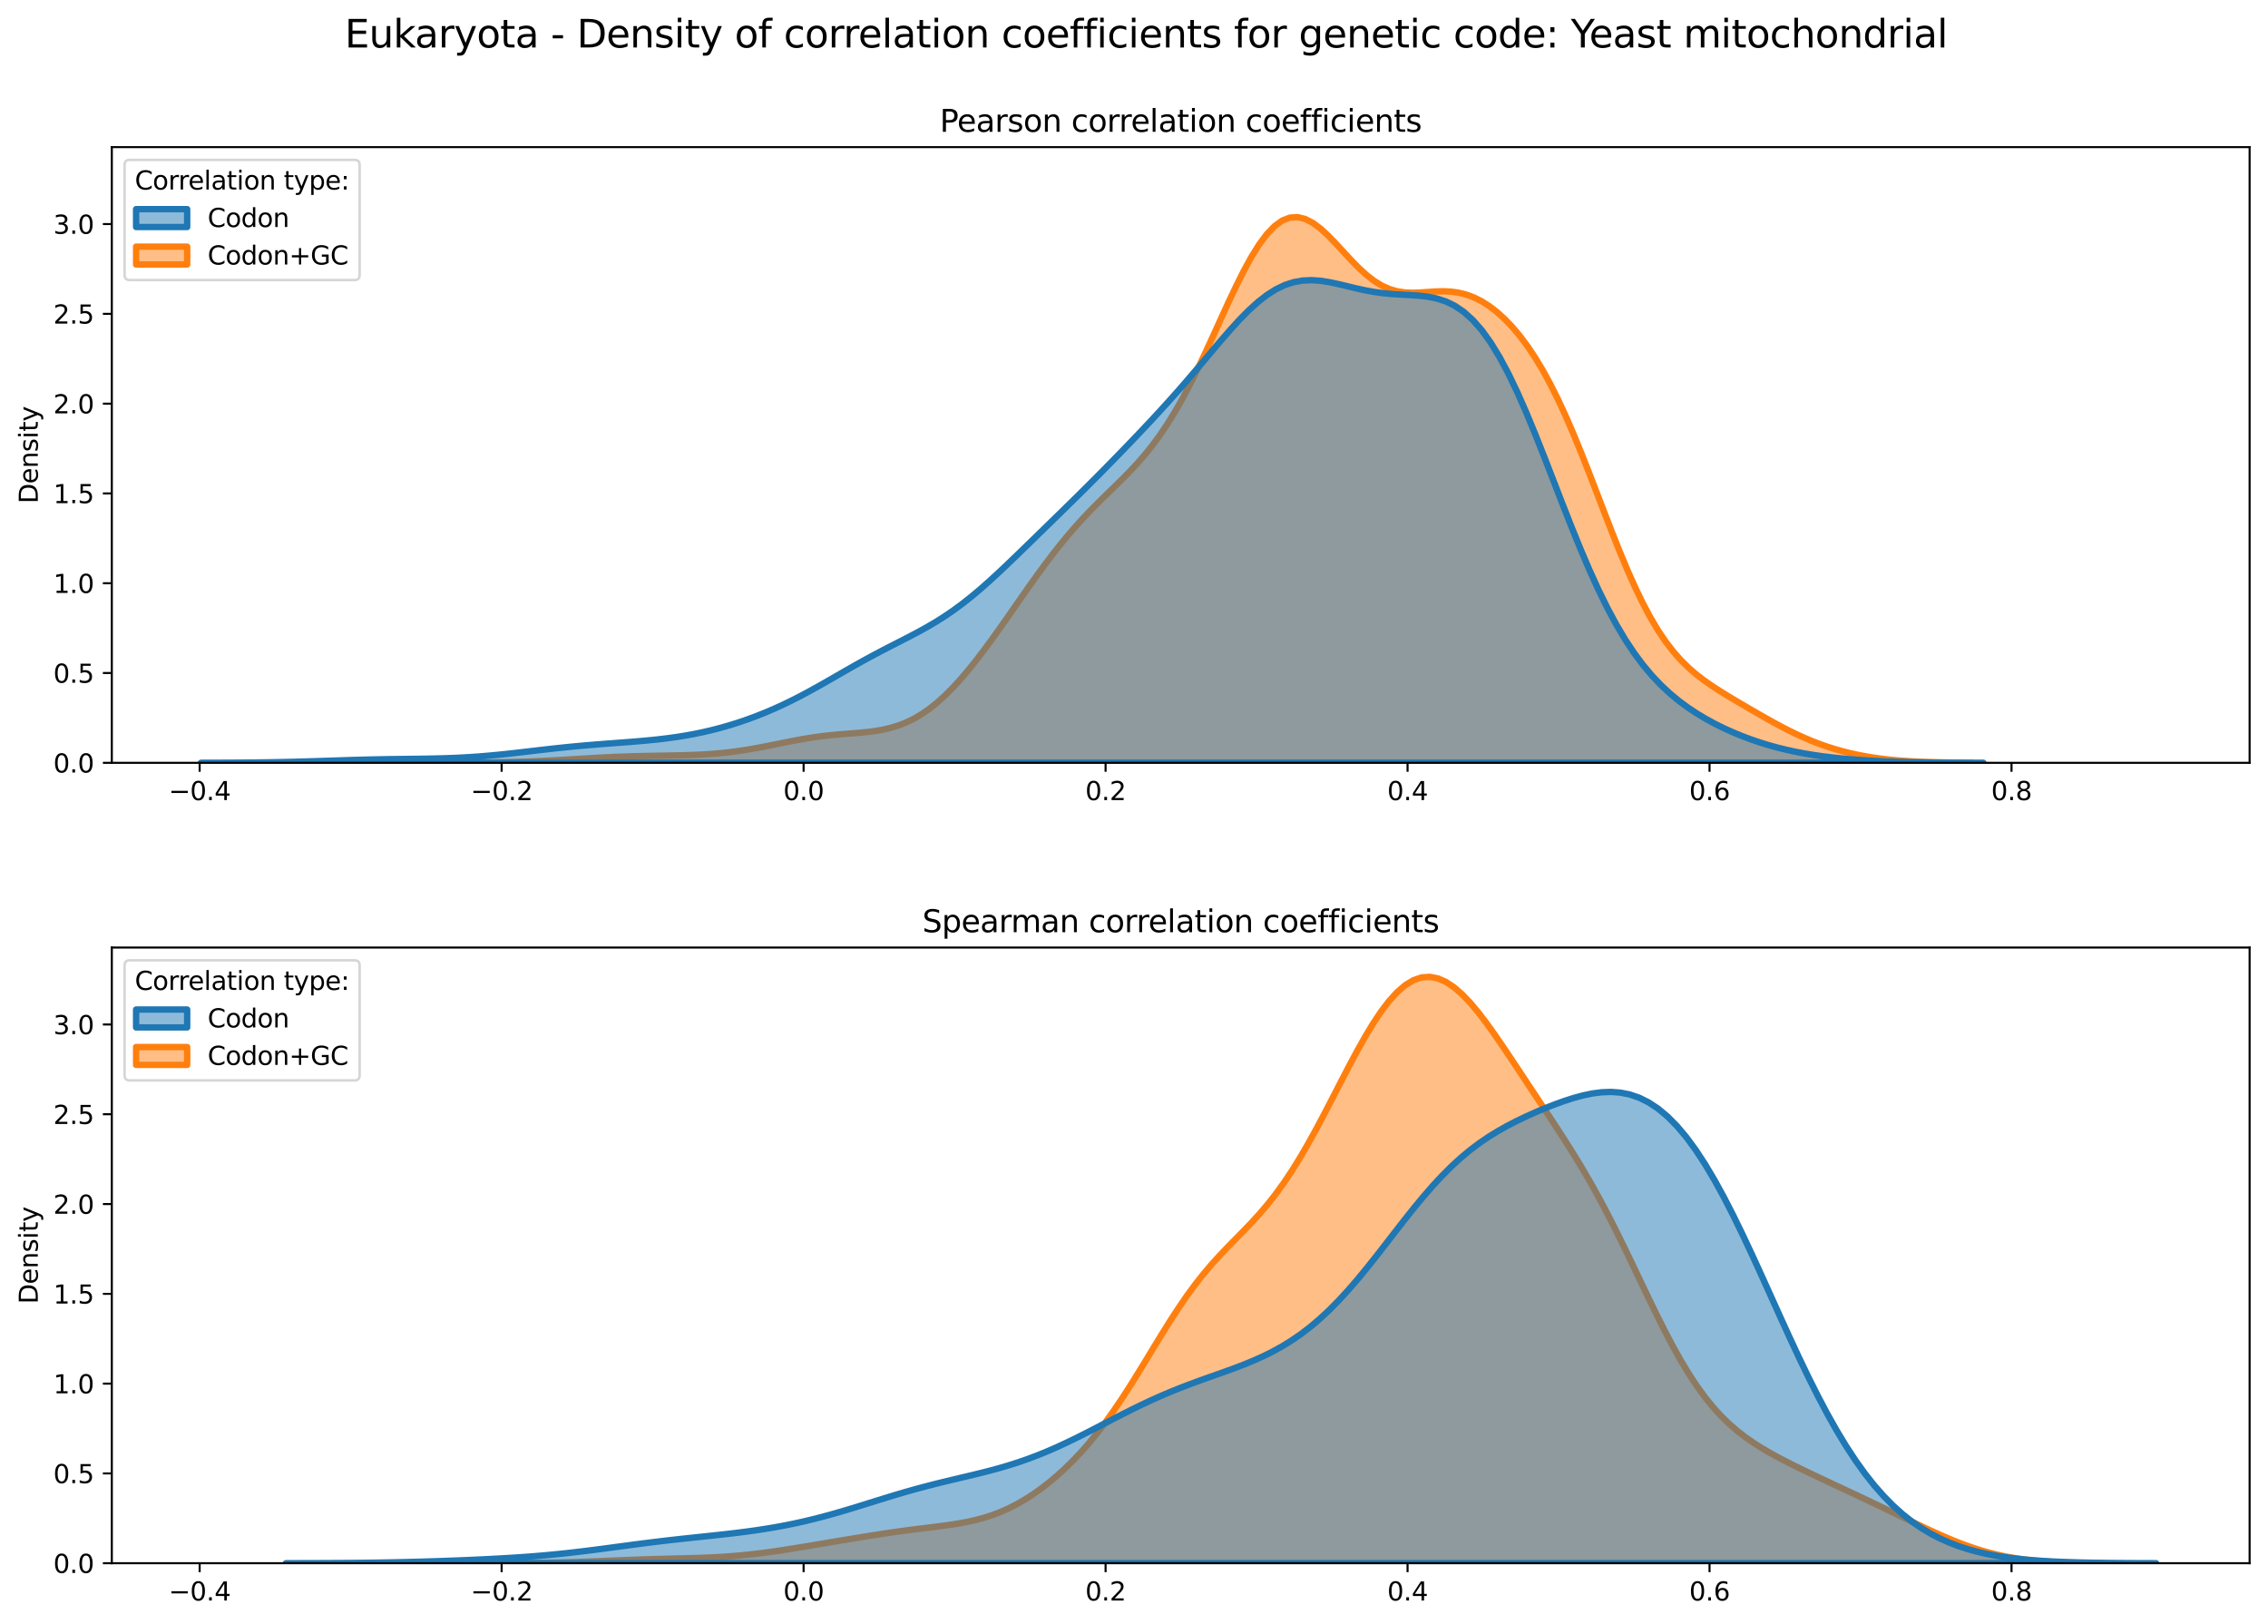 <?xml version="1.0" encoding="utf-8" standalone="no"?>
<!DOCTYPE svg PUBLIC "-//W3C//DTD SVG 1.1//EN"
  "http://www.w3.org/Graphics/SVG/1.1/DTD/svg11.dtd">
<svg xmlns:xlink="http://www.w3.org/1999/xlink" width="887.981pt" height="635.878pt" viewBox="0 0 887.981 635.878" xmlns="http://www.w3.org/2000/svg" version="1.1">
 <defs>
  <style type="text/css">*{stroke-linejoin: round; stroke-linecap: butt}</style>
 </defs>
 <g id="figure_1">
  <g id="patch_1">
   <path d="M 0 635.878 
L 887.981 635.878 
L 887.981 0 
L 0 0 
z
" style="fill: #ffffff"/>
  </g>
  <g id="axes_1">
   <g id="patch_2">
    <path d="M 43.781 298.643 
L 880.781 298.643 
L 880.781 57.6 
L 43.781 57.6 
z
" style="fill: #ffffff"/>
   </g>
   <g id="PolyCollection_1">
    <defs>
     <path id="mb9fee36a98" d="M 174.801 -337.251 
L 174.801 -337.235 
L 177.803 -337.235 
L 180.805 -337.235 
L 183.807 -337.235 
L 186.809 -337.235 
L 189.811 -337.235 
L 192.813 -337.235 
L 195.815 -337.235 
L 198.817 -337.235 
L 201.819 -337.235 
L 204.82 -337.235 
L 207.822 -337.235 
L 210.824 -337.235 
L 213.826 -337.235 
L 216.828 -337.235 
L 219.83 -337.235 
L 222.832 -337.235 
L 225.834 -337.235 
L 228.836 -337.235 
L 231.838 -337.235 
L 234.839 -337.235 
L 237.841 -337.235 
L 240.843 -337.235 
L 243.845 -337.235 
L 246.847 -337.235 
L 249.849 -337.235 
L 252.851 -337.235 
L 255.853 -337.235 
L 258.855 -337.235 
L 261.857 -337.235 
L 264.858 -337.235 
L 267.86 -337.235 
L 270.862 -337.235 
L 273.864 -337.235 
L 276.866 -337.235 
L 279.868 -337.235 
L 282.87 -337.235 
L 285.872 -337.235 
L 288.874 -337.235 
L 291.876 -337.235 
L 294.878 -337.235 
L 297.879 -337.235 
L 300.881 -337.235 
L 303.883 -337.235 
L 306.885 -337.235 
L 309.887 -337.235 
L 312.889 -337.235 
L 315.891 -337.235 
L 318.893 -337.235 
L 321.895 -337.235 
L 324.897 -337.235 
L 327.898 -337.235 
L 330.9 -337.235 
L 333.902 -337.235 
L 336.904 -337.235 
L 339.906 -337.235 
L 342.908 -337.235 
L 345.91 -337.235 
L 348.912 -337.235 
L 351.914 -337.235 
L 354.916 -337.235 
L 357.917 -337.235 
L 360.919 -337.235 
L 363.921 -337.235 
L 366.923 -337.235 
L 369.925 -337.235 
L 372.927 -337.235 
L 375.929 -337.235 
L 378.931 -337.235 
L 381.933 -337.235 
L 384.935 -337.235 
L 387.936 -337.235 
L 390.938 -337.235 
L 393.94 -337.235 
L 396.942 -337.235 
L 399.944 -337.235 
L 402.946 -337.235 
L 405.948 -337.235 
L 408.95 -337.235 
L 411.952 -337.235 
L 414.954 -337.235 
L 417.955 -337.235 
L 420.957 -337.235 
L 423.959 -337.235 
L 426.961 -337.235 
L 429.963 -337.235 
L 432.965 -337.235 
L 435.967 -337.235 
L 438.969 -337.235 
L 441.971 -337.235 
L 444.973 -337.235 
L 447.975 -337.235 
L 450.976 -337.235 
L 453.978 -337.235 
L 456.98 -337.235 
L 459.982 -337.235 
L 462.984 -337.235 
L 465.986 -337.235 
L 468.988 -337.235 
L 471.99 -337.235 
L 474.992 -337.235 
L 477.994 -337.235 
L 480.995 -337.235 
L 483.997 -337.235 
L 486.999 -337.235 
L 490.001 -337.235 
L 493.003 -337.235 
L 496.005 -337.235 
L 499.007 -337.235 
L 502.009 -337.235 
L 505.011 -337.235 
L 508.013 -337.235 
L 511.014 -337.235 
L 514.016 -337.235 
L 517.018 -337.235 
L 520.02 -337.235 
L 523.022 -337.235 
L 526.024 -337.235 
L 529.026 -337.235 
L 532.028 -337.235 
L 535.03 -337.235 
L 538.032 -337.235 
L 541.033 -337.235 
L 544.035 -337.235 
L 547.037 -337.235 
L 550.039 -337.235 
L 553.041 -337.235 
L 556.043 -337.235 
L 559.045 -337.235 
L 562.047 -337.235 
L 565.049 -337.235 
L 568.051 -337.235 
L 571.052 -337.235 
L 574.054 -337.235 
L 577.056 -337.235 
L 580.058 -337.235 
L 583.06 -337.235 
L 586.062 -337.235 
L 589.064 -337.235 
L 592.066 -337.235 
L 595.068 -337.235 
L 598.07 -337.235 
L 601.072 -337.235 
L 604.073 -337.235 
L 607.075 -337.235 
L 610.077 -337.235 
L 613.079 -337.235 
L 616.081 -337.235 
L 619.083 -337.235 
L 622.085 -337.235 
L 625.087 -337.235 
L 628.089 -337.235 
L 631.091 -337.235 
L 634.092 -337.235 
L 637.094 -337.235 
L 640.096 -337.235 
L 643.098 -337.235 
L 646.1 -337.235 
L 649.102 -337.235 
L 652.104 -337.235 
L 655.106 -337.235 
L 658.108 -337.235 
L 661.11 -337.235 
L 664.111 -337.235 
L 667.113 -337.235 
L 670.115 -337.235 
L 673.117 -337.235 
L 676.119 -337.235 
L 679.121 -337.235 
L 682.123 -337.235 
L 685.125 -337.235 
L 688.127 -337.235 
L 691.129 -337.235 
L 694.13 -337.235 
L 697.132 -337.235 
L 700.134 -337.235 
L 703.136 -337.235 
L 706.138 -337.235 
L 709.14 -337.235 
L 712.142 -337.235 
L 715.144 -337.235 
L 718.146 -337.235 
L 721.148 -337.235 
L 724.149 -337.235 
L 727.151 -337.235 
L 730.153 -337.235 
L 733.155 -337.235 
L 736.157 -337.235 
L 739.159 -337.235 
L 742.161 -337.235 
L 745.163 -337.235 
L 748.165 -337.235 
L 751.167 -337.235 
L 754.168 -337.235 
L 757.17 -337.235 
L 760.172 -337.235 
L 763.174 -337.235 
L 766.176 -337.235 
L 769.178 -337.235 
L 772.18 -337.235 
L 772.18 -337.269 
L 772.18 -337.269 
L 769.178 -337.287 
L 766.176 -337.313 
L 763.174 -337.349 
L 760.172 -337.399 
L 757.17 -337.468 
L 754.168 -337.558 
L 751.167 -337.677 
L 748.165 -337.829 
L 745.163 -338.022 
L 742.161 -338.262 
L 739.159 -338.556 
L 736.157 -338.911 
L 733.155 -339.333 
L 730.153 -339.831 
L 727.151 -340.41 
L 724.149 -341.076 
L 721.148 -341.835 
L 718.146 -342.693 
L 715.144 -343.653 
L 712.142 -344.718 
L 709.14 -345.89 
L 706.138 -347.167 
L 703.136 -348.545 
L 700.134 -350.016 
L 697.132 -351.569 
L 694.13 -353.191 
L 691.129 -354.866 
L 688.127 -356.58 
L 685.125 -358.319 
L 682.123 -360.075 
L 679.121 -361.849 
L 676.119 -363.653 
L 673.117 -365.511 
L 670.115 -367.462 
L 667.113 -369.559 
L 664.111 -371.867 
L 661.11 -374.461 
L 658.108 -377.419 
L 655.106 -380.818 
L 652.104 -384.725 
L 649.102 -389.193 
L 646.1 -394.253 
L 643.098 -399.911 
L 640.096 -406.143 
L 637.094 -412.895 
L 634.092 -420.089 
L 631.091 -427.618 
L 628.089 -435.362 
L 625.087 -443.19 
L 622.085 -450.968 
L 619.083 -458.573 
L 616.081 -465.891 
L 613.079 -472.833 
L 610.077 -479.33 
L 607.075 -485.339 
L 604.073 -490.84 
L 601.072 -495.831 
L 598.07 -500.326 
L 595.068 -504.344 
L 592.066 -507.909 
L 589.064 -511.039 
L 586.062 -513.751 
L 583.06 -516.054 
L 580.058 -517.953 
L 577.056 -519.453 
L 574.054 -520.564 
L 571.052 -521.306 
L 568.051 -521.715 
L 565.049 -521.843 
L 562.047 -521.764 
L 559.045 -521.57 
L 556.043 -521.367 
L 553.041 -521.27 
L 550.039 -521.396 
L 547.037 -521.849 
L 544.035 -522.717 
L 541.033 -524.058 
L 538.032 -525.896 
L 535.03 -528.213 
L 532.028 -530.95 
L 529.026 -534.007 
L 526.024 -537.249 
L 523.022 -540.513 
L 520.02 -543.618 
L 517.018 -546.377 
L 514.016 -548.611 
L 511.014 -550.157 
L 508.013 -550.88 
L 505.011 -550.682 
L 502.009 -549.505 
L 499.007 -547.337 
L 496.005 -544.206 
L 493.003 -540.182 
L 490.001 -535.367 
L 486.999 -529.891 
L 483.997 -523.901 
L 480.995 -517.553 
L 477.994 -511.004 
L 474.992 -504.404 
L 471.99 -497.887 
L 468.988 -491.568 
L 465.986 -485.541 
L 462.984 -479.872 
L 459.982 -474.603 
L 456.98 -469.751 
L 453.978 -465.311 
L 450.976 -461.257 
L 447.975 -457.548 
L 444.973 -454.128 
L 441.971 -450.934 
L 438.969 -447.9 
L 435.967 -444.956 
L 432.965 -442.038 
L 429.963 -439.087 
L 426.961 -436.051 
L 423.959 -432.891 
L 420.957 -429.579 
L 417.955 -426.097 
L 414.954 -422.442 
L 411.952 -418.618 
L 408.95 -414.642 
L 405.948 -410.537 
L 402.946 -406.331 
L 399.944 -402.057 
L 396.942 -397.752 
L 393.94 -393.451 
L 390.938 -389.192 
L 387.936 -385.013 
L 384.935 -380.948 
L 381.933 -377.034 
L 378.931 -373.305 
L 375.929 -369.792 
L 372.927 -366.524 
L 369.925 -363.528 
L 366.923 -360.824 
L 363.921 -358.427 
L 360.919 -356.342 
L 357.917 -354.57 
L 354.916 -353.099 
L 351.914 -351.911 
L 348.912 -350.977 
L 345.91 -350.264 
L 342.908 -349.732 
L 339.906 -349.337 
L 336.904 -349.036 
L 333.902 -348.788 
L 330.9 -348.555 
L 327.898 -348.307 
L 324.897 -348.02 
L 321.895 -347.678 
L 318.893 -347.274 
L 315.891 -346.809 
L 312.889 -346.288 
L 309.887 -345.723 
L 306.885 -345.129 
L 303.883 -344.521 
L 300.881 -343.918 
L 297.879 -343.334 
L 294.878 -342.784 
L 291.876 -342.278 
L 288.874 -341.826 
L 285.872 -341.432 
L 282.87 -341.098 
L 279.868 -340.822 
L 276.866 -340.602 
L 273.864 -340.431 
L 270.862 -340.301 
L 267.86 -340.205 
L 264.858 -340.133 
L 261.857 -340.077 
L 258.855 -340.028 
L 255.853 -339.978 
L 252.851 -339.921 
L 249.849 -339.853 
L 246.847 -339.769 
L 243.845 -339.667 
L 240.843 -339.547 
L 237.841 -339.41 
L 234.839 -339.256 
L 231.838 -339.09 
L 228.836 -338.915 
L 225.834 -338.735 
L 222.832 -338.554 
L 219.83 -338.378 
L 216.828 -338.21 
L 213.826 -338.053 
L 210.824 -337.91 
L 207.822 -337.783 
L 204.82 -337.672 
L 201.819 -337.577 
L 198.817 -337.498 
L 195.815 -337.434 
L 192.813 -337.383 
L 189.811 -337.342 
L 186.809 -337.312 
L 183.807 -337.289 
L 180.805 -337.272 
L 177.803 -337.26 
L 174.801 -337.251 
z
" style="stroke: #ff7f0e; stroke-width: 2.5"/>
    </defs>
    <g clip-path="url(#p4812bdc572)">
     <use xlink:href="#mb9fee36a98" x="0" y="635.878" style="fill: #ff7f0e; fill-opacity: 0.5; stroke: #ff7f0e; stroke-width: 2.5"/>
    </g>
   </g>
   <g id="PolyCollection_2">
    <defs>
     <path id="m4dce7f5440" d="M 78.675 -337.249 
L 78.675 -337.235 
L 82.182 -337.235 
L 85.689 -337.235 
L 89.196 -337.235 
L 92.703 -337.235 
L 96.21 -337.235 
L 99.717 -337.235 
L 103.224 -337.235 
L 106.73 -337.235 
L 110.237 -337.235 
L 113.744 -337.235 
L 117.251 -337.235 
L 120.758 -337.235 
L 124.265 -337.235 
L 127.772 -337.235 
L 131.279 -337.235 
L 134.786 -337.235 
L 138.293 -337.235 
L 141.8 -337.235 
L 145.307 -337.235 
L 148.814 -337.235 
L 152.32 -337.235 
L 155.827 -337.235 
L 159.334 -337.235 
L 162.841 -337.235 
L 166.348 -337.235 
L 169.855 -337.235 
L 173.362 -337.235 
L 176.869 -337.235 
L 180.376 -337.235 
L 183.883 -337.235 
L 187.39 -337.235 
L 190.897 -337.235 
L 194.403 -337.235 
L 197.91 -337.235 
L 201.417 -337.235 
L 204.924 -337.235 
L 208.431 -337.235 
L 211.938 -337.235 
L 215.445 -337.235 
L 218.952 -337.235 
L 222.459 -337.235 
L 225.966 -337.235 
L 229.473 -337.235 
L 232.98 -337.235 
L 236.487 -337.235 
L 239.993 -337.235 
L 243.5 -337.235 
L 247.007 -337.235 
L 250.514 -337.235 
L 254.021 -337.235 
L 257.528 -337.235 
L 261.035 -337.235 
L 264.542 -337.235 
L 268.049 -337.235 
L 271.556 -337.235 
L 275.063 -337.235 
L 278.57 -337.235 
L 282.076 -337.235 
L 285.583 -337.235 
L 289.09 -337.235 
L 292.597 -337.235 
L 296.104 -337.235 
L 299.611 -337.235 
L 303.118 -337.235 
L 306.625 -337.235 
L 310.132 -337.235 
L 313.639 -337.235 
L 317.146 -337.235 
L 320.653 -337.235 
L 324.159 -337.235 
L 327.666 -337.235 
L 331.173 -337.235 
L 334.68 -337.235 
L 338.187 -337.235 
L 341.694 -337.235 
L 345.201 -337.235 
L 348.708 -337.235 
L 352.215 -337.235 
L 355.722 -337.235 
L 359.229 -337.235 
L 362.736 -337.235 
L 366.243 -337.235 
L 369.749 -337.235 
L 373.256 -337.235 
L 376.763 -337.235 
L 380.27 -337.235 
L 383.777 -337.235 
L 387.284 -337.235 
L 390.791 -337.235 
L 394.298 -337.235 
L 397.805 -337.235 
L 401.312 -337.235 
L 404.819 -337.235 
L 408.326 -337.235 
L 411.832 -337.235 
L 415.339 -337.235 
L 418.846 -337.235 
L 422.353 -337.235 
L 425.86 -337.235 
L 429.367 -337.235 
L 432.874 -337.235 
L 436.381 -337.235 
L 439.888 -337.235 
L 443.395 -337.235 
L 446.902 -337.235 
L 450.409 -337.235 
L 453.916 -337.235 
L 457.422 -337.235 
L 460.929 -337.235 
L 464.436 -337.235 
L 467.943 -337.235 
L 471.45 -337.235 
L 474.957 -337.235 
L 478.464 -337.235 
L 481.971 -337.235 
L 485.478 -337.235 
L 488.985 -337.235 
L 492.492 -337.235 
L 495.999 -337.235 
L 499.505 -337.235 
L 503.012 -337.235 
L 506.519 -337.235 
L 510.026 -337.235 
L 513.533 -337.235 
L 517.04 -337.235 
L 520.547 -337.235 
L 524.054 -337.235 
L 527.561 -337.235 
L 531.068 -337.235 
L 534.575 -337.235 
L 538.082 -337.235 
L 541.589 -337.235 
L 545.095 -337.235 
L 548.602 -337.235 
L 552.109 -337.235 
L 555.616 -337.235 
L 559.123 -337.235 
L 562.63 -337.235 
L 566.137 -337.235 
L 569.644 -337.235 
L 573.151 -337.235 
L 576.658 -337.235 
L 580.165 -337.235 
L 583.672 -337.235 
L 587.178 -337.235 
L 590.685 -337.235 
L 594.192 -337.235 
L 597.699 -337.235 
L 601.206 -337.235 
L 604.713 -337.235 
L 608.22 -337.235 
L 611.727 -337.235 
L 615.234 -337.235 
L 618.741 -337.235 
L 622.248 -337.235 
L 625.755 -337.235 
L 629.262 -337.235 
L 632.768 -337.235 
L 636.275 -337.235 
L 639.782 -337.235 
L 643.289 -337.235 
L 646.796 -337.235 
L 650.303 -337.235 
L 653.81 -337.235 
L 657.317 -337.235 
L 660.824 -337.235 
L 664.331 -337.235 
L 667.838 -337.235 
L 671.345 -337.235 
L 674.851 -337.235 
L 678.358 -337.235 
L 681.865 -337.235 
L 685.372 -337.235 
L 688.879 -337.235 
L 692.386 -337.235 
L 695.893 -337.235 
L 699.4 -337.235 
L 702.907 -337.235 
L 706.414 -337.235 
L 709.921 -337.235 
L 713.428 -337.235 
L 716.935 -337.235 
L 720.441 -337.235 
L 723.948 -337.235 
L 727.455 -337.235 
L 730.962 -337.235 
L 734.469 -337.235 
L 737.976 -337.235 
L 741.483 -337.235 
L 744.99 -337.235 
L 748.497 -337.235 
L 752.004 -337.235 
L 755.511 -337.235 
L 759.018 -337.235 
L 762.524 -337.235 
L 766.031 -337.235 
L 769.538 -337.235 
L 773.045 -337.235 
L 776.552 -337.235 
L 776.552 -337.25 
L 776.552 -337.25 
L 773.045 -337.257 
L 769.538 -337.269 
L 766.031 -337.284 
L 762.524 -337.307 
L 759.018 -337.337 
L 755.511 -337.377 
L 752.004 -337.429 
L 748.497 -337.497 
L 744.99 -337.582 
L 741.483 -337.69 
L 737.976 -337.822 
L 734.469 -337.983 
L 730.962 -338.176 
L 727.455 -338.408 
L 723.948 -338.682 
L 720.441 -339.004 
L 716.935 -339.381 
L 713.428 -339.819 
L 709.921 -340.327 
L 706.414 -340.913 
L 702.907 -341.583 
L 699.4 -342.347 
L 695.893 -343.211 
L 692.386 -344.181 
L 688.879 -345.264 
L 685.372 -346.465 
L 681.865 -347.788 
L 678.358 -349.24 
L 674.851 -350.829 
L 671.345 -352.569 
L 667.838 -354.477 
L 664.331 -356.578 
L 660.824 -358.904 
L 657.317 -361.495 
L 653.81 -364.399 
L 650.303 -367.67 
L 646.796 -371.366 
L 643.289 -375.545 
L 639.782 -380.261 
L 636.275 -385.558 
L 632.768 -391.468 
L 629.262 -398.003 
L 625.755 -405.149 
L 622.248 -412.869 
L 618.741 -421.094 
L 615.234 -429.727 
L 611.727 -438.645 
L 608.22 -447.702 
L 604.713 -456.739 
L 601.206 -465.586 
L 597.699 -474.077 
L 594.192 -482.058 
L 590.685 -489.391 
L 587.178 -495.969 
L 583.672 -501.714 
L 580.165 -506.588 
L 576.658 -510.588 
L 573.151 -513.749 
L 569.644 -516.137 
L 566.137 -517.847 
L 562.63 -518.995 
L 559.123 -519.709 
L 555.616 -520.121 
L 552.109 -520.36 
L 548.602 -520.541 
L 545.095 -520.762 
L 541.589 -521.091 
L 538.082 -521.569 
L 534.575 -522.203 
L 531.068 -522.968 
L 527.561 -523.812 
L 524.054 -524.655 
L 520.547 -525.403 
L 517.04 -525.951 
L 513.533 -526.197 
L 510.026 -526.047 
L 506.519 -525.425 
L 503.012 -524.281 
L 499.505 -522.591 
L 495.999 -520.362 
L 492.492 -517.63 
L 488.985 -514.453 
L 485.478 -510.907 
L 481.971 -507.08 
L 478.464 -503.06 
L 474.957 -498.929 
L 471.45 -494.76 
L 467.943 -490.609 
L 464.436 -486.513 
L 460.929 -482.495 
L 457.422 -478.561 
L 453.916 -474.706 
L 450.409 -470.921 
L 446.902 -467.193 
L 443.395 -463.511 
L 439.888 -459.867 
L 436.381 -456.257 
L 432.874 -452.679 
L 429.367 -449.134 
L 425.86 -445.622 
L 422.353 -442.142 
L 418.846 -438.688 
L 415.339 -435.254 
L 411.832 -431.832 
L 408.326 -428.414 
L 404.819 -424.997 
L 401.312 -421.585 
L 397.805 -418.187 
L 394.298 -414.821 
L 390.791 -411.515 
L 387.284 -408.297 
L 383.777 -405.202 
L 380.27 -402.258 
L 376.763 -399.489 
L 373.256 -396.909 
L 369.749 -394.52 
L 366.243 -392.31 
L 362.736 -390.256 
L 359.229 -388.325 
L 355.722 -386.48 
L 352.215 -384.681 
L 348.708 -382.89 
L 345.201 -381.078 
L 341.694 -379.224 
L 338.187 -377.317 
L 334.68 -375.361 
L 331.173 -373.364 
L 327.666 -371.346 
L 324.159 -369.328 
L 320.653 -367.335 
L 317.146 -365.39 
L 313.639 -363.512 
L 310.132 -361.718 
L 306.625 -360.016 
L 303.118 -358.415 
L 299.611 -356.915 
L 296.104 -355.518 
L 292.597 -354.222 
L 289.09 -353.025 
L 285.583 -351.926 
L 282.076 -350.924 
L 278.57 -350.017 
L 275.063 -349.203 
L 271.556 -348.481 
L 268.049 -347.847 
L 264.542 -347.294 
L 261.035 -346.816 
L 257.528 -346.402 
L 254.021 -346.043 
L 250.514 -345.726 
L 247.007 -345.439 
L 243.5 -345.171 
L 239.993 -344.91 
L 236.487 -344.646 
L 232.98 -344.371 
L 229.473 -344.079 
L 225.966 -343.765 
L 222.459 -343.427 
L 218.952 -343.065 
L 215.445 -342.682 
L 211.938 -342.282 
L 208.431 -341.873 
L 204.924 -341.463 
L 201.417 -341.061 
L 197.91 -340.675 
L 194.403 -340.317 
L 190.897 -339.992 
L 187.39 -339.707 
L 183.883 -339.466 
L 180.376 -339.268 
L 176.869 -339.113 
L 173.362 -338.995 
L 169.855 -338.909 
L 166.348 -338.846 
L 162.841 -338.798 
L 159.334 -338.756 
L 155.827 -338.714 
L 152.32 -338.665 
L 148.814 -338.605 
L 145.307 -338.532 
L 141.8 -338.446 
L 138.293 -338.348 
L 134.786 -338.24 
L 131.279 -338.127 
L 127.772 -338.012 
L 124.265 -337.899 
L 120.758 -337.792 
L 117.251 -337.693 
L 113.744 -337.604 
L 110.237 -337.527 
L 106.73 -337.461 
L 103.224 -337.407 
L 99.717 -337.363 
L 96.21 -337.328 
L 92.703 -337.302 
L 89.196 -337.282 
L 85.689 -337.267 
L 82.182 -337.256 
L 78.675 -337.249 
z
" style="stroke: #1f77b4; stroke-width: 2.5"/>
    </defs>
    <g clip-path="url(#p4812bdc572)">
     <use xlink:href="#m4dce7f5440" x="0" y="635.878" style="fill: #1f77b4; fill-opacity: 0.5; stroke: #1f77b4; stroke-width: 2.5"/>
    </g>
   </g>
   <g id="matplotlib.axis_1">
    <g id="xtick_1">
     <g id="line2d_1">
      <defs>
       <path id="mb9ea61fbe3" d="M 0 0 
L 0 3.5 
" style="stroke: #000000; stroke-width: 0.8"/>
      </defs>
      <g>
       <use xlink:href="#mb9ea61fbe3" x="78.169" y="298.643" style="stroke: #000000; stroke-width: 0.8"/>
      </g>
     </g>
     <g id="text_1">
      <!-- −0.4 -->
      <g transform="translate(66.028 313.242) scale(0.1 -0.1)">
       <defs>
        <path id="DejaVuSans-2212" d="M 678 2272 
L 4684 2272 
L 4684 1741 
L 678 1741 
L 678 2272 
z
" transform="scale(0.016)"/>
        <path id="DejaVuSans-30" d="M 2034 4250 
Q 1547 4250 1301 3770 
Q 1056 3291 1056 2328 
Q 1056 1369 1301 889 
Q 1547 409 2034 409 
Q 2525 409 2770 889 
Q 3016 1369 3016 2328 
Q 3016 3291 2770 3770 
Q 2525 4250 2034 4250 
z
M 2034 4750 
Q 2819 4750 3233 4129 
Q 3647 3509 3647 2328 
Q 3647 1150 3233 529 
Q 2819 -91 2034 -91 
Q 1250 -91 836 529 
Q 422 1150 422 2328 
Q 422 3509 836 4129 
Q 1250 4750 2034 4750 
z
" transform="scale(0.016)"/>
        <path id="DejaVuSans-2e" d="M 684 794 
L 1344 794 
L 1344 0 
L 684 0 
L 684 794 
z
" transform="scale(0.016)"/>
        <path id="DejaVuSans-34" d="M 2419 4116 
L 825 1625 
L 2419 1625 
L 2419 4116 
z
M 2253 4666 
L 3047 4666 
L 3047 1625 
L 3713 1625 
L 3713 1100 
L 3047 1100 
L 3047 0 
L 2419 0 
L 2419 1100 
L 313 1100 
L 313 1709 
L 2253 4666 
z
" transform="scale(0.016)"/>
       </defs>
       <use xlink:href="#DejaVuSans-2212"/>
       <use xlink:href="#DejaVuSans-30" x="83.789"/>
       <use xlink:href="#DejaVuSans-2e" x="147.412"/>
       <use xlink:href="#DejaVuSans-34" x="179.199"/>
      </g>
     </g>
    </g>
    <g id="xtick_2">
     <g id="line2d_2">
      <g>
       <use xlink:href="#mb9ea61fbe3" x="196.401" y="298.643" style="stroke: #000000; stroke-width: 0.8"/>
      </g>
     </g>
     <g id="text_2">
      <!-- −0.2 -->
      <g transform="translate(184.26 313.242) scale(0.1 -0.1)">
       <defs>
        <path id="DejaVuSans-32" d="M 1228 531 
L 3431 531 
L 3431 0 
L 469 0 
L 469 531 
Q 828 903 1448 1529 
Q 2069 2156 2228 2338 
Q 2531 2678 2651 2914 
Q 2772 3150 2772 3378 
Q 2772 3750 2511 3984 
Q 2250 4219 1831 4219 
Q 1534 4219 1204 4116 
Q 875 4013 500 3803 
L 500 4441 
Q 881 4594 1212 4672 
Q 1544 4750 1819 4750 
Q 2544 4750 2975 4387 
Q 3406 4025 3406 3419 
Q 3406 3131 3298 2873 
Q 3191 2616 2906 2266 
Q 2828 2175 2409 1742 
Q 1991 1309 1228 531 
z
" transform="scale(0.016)"/>
       </defs>
       <use xlink:href="#DejaVuSans-2212"/>
       <use xlink:href="#DejaVuSans-30" x="83.789"/>
       <use xlink:href="#DejaVuSans-2e" x="147.412"/>
       <use xlink:href="#DejaVuSans-32" x="179.199"/>
      </g>
     </g>
    </g>
    <g id="xtick_3">
     <g id="line2d_3">
      <g>
       <use xlink:href="#mb9ea61fbe3" x="314.633" y="298.643" style="stroke: #000000; stroke-width: 0.8"/>
      </g>
     </g>
     <g id="text_3">
      <!-- 0.0 -->
      <g transform="translate(306.681 313.242) scale(0.1 -0.1)">
       <use xlink:href="#DejaVuSans-30"/>
       <use xlink:href="#DejaVuSans-2e" x="63.623"/>
       <use xlink:href="#DejaVuSans-30" x="95.41"/>
      </g>
     </g>
    </g>
    <g id="xtick_4">
     <g id="line2d_4">
      <g>
       <use xlink:href="#mb9ea61fbe3" x="432.865" y="298.643" style="stroke: #000000; stroke-width: 0.8"/>
      </g>
     </g>
     <g id="text_4">
      <!-- 0.2 -->
      <g transform="translate(424.913 313.242) scale(0.1 -0.1)">
       <use xlink:href="#DejaVuSans-30"/>
       <use xlink:href="#DejaVuSans-2e" x="63.623"/>
       <use xlink:href="#DejaVuSans-32" x="95.41"/>
      </g>
     </g>
    </g>
    <g id="xtick_5">
     <g id="line2d_5">
      <g>
       <use xlink:href="#mb9ea61fbe3" x="551.097" y="298.643" style="stroke: #000000; stroke-width: 0.8"/>
      </g>
     </g>
     <g id="text_5">
      <!-- 0.4 -->
      <g transform="translate(543.145 313.242) scale(0.1 -0.1)">
       <use xlink:href="#DejaVuSans-30"/>
       <use xlink:href="#DejaVuSans-2e" x="63.623"/>
       <use xlink:href="#DejaVuSans-34" x="95.41"/>
      </g>
     </g>
    </g>
    <g id="xtick_6">
     <g id="line2d_6">
      <g>
       <use xlink:href="#mb9ea61fbe3" x="669.329" y="298.643" style="stroke: #000000; stroke-width: 0.8"/>
      </g>
     </g>
     <g id="text_6">
      <!-- 0.6 -->
      <g transform="translate(661.377 313.242) scale(0.1 -0.1)">
       <defs>
        <path id="DejaVuSans-36" d="M 2113 2584 
Q 1688 2584 1439 2293 
Q 1191 2003 1191 1497 
Q 1191 994 1439 701 
Q 1688 409 2113 409 
Q 2538 409 2786 701 
Q 3034 994 3034 1497 
Q 3034 2003 2786 2293 
Q 2538 2584 2113 2584 
z
M 3366 4563 
L 3366 3988 
Q 3128 4100 2886 4159 
Q 2644 4219 2406 4219 
Q 1781 4219 1451 3797 
Q 1122 3375 1075 2522 
Q 1259 2794 1537 2939 
Q 1816 3084 2150 3084 
Q 2853 3084 3261 2657 
Q 3669 2231 3669 1497 
Q 3669 778 3244 343 
Q 2819 -91 2113 -91 
Q 1303 -91 875 529 
Q 447 1150 447 2328 
Q 447 3434 972 4092 
Q 1497 4750 2381 4750 
Q 2619 4750 2861 4703 
Q 3103 4656 3366 4563 
z
" transform="scale(0.016)"/>
       </defs>
       <use xlink:href="#DejaVuSans-30"/>
       <use xlink:href="#DejaVuSans-2e" x="63.623"/>
       <use xlink:href="#DejaVuSans-36" x="95.41"/>
      </g>
     </g>
    </g>
    <g id="xtick_7">
     <g id="line2d_7">
      <g>
       <use xlink:href="#mb9ea61fbe3" x="787.561" y="298.643" style="stroke: #000000; stroke-width: 0.8"/>
      </g>
     </g>
     <g id="text_7">
      <!-- 0.8 -->
      <g transform="translate(779.609 313.242) scale(0.1 -0.1)">
       <defs>
        <path id="DejaVuSans-38" d="M 2034 2216 
Q 1584 2216 1326 1975 
Q 1069 1734 1069 1313 
Q 1069 891 1326 650 
Q 1584 409 2034 409 
Q 2484 409 2743 651 
Q 3003 894 3003 1313 
Q 3003 1734 2745 1975 
Q 2488 2216 2034 2216 
z
M 1403 2484 
Q 997 2584 770 2862 
Q 544 3141 544 3541 
Q 544 4100 942 4425 
Q 1341 4750 2034 4750 
Q 2731 4750 3128 4425 
Q 3525 4100 3525 3541 
Q 3525 3141 3298 2862 
Q 3072 2584 2669 2484 
Q 3125 2378 3379 2068 
Q 3634 1759 3634 1313 
Q 3634 634 3220 271 
Q 2806 -91 2034 -91 
Q 1263 -91 848 271 
Q 434 634 434 1313 
Q 434 1759 690 2068 
Q 947 2378 1403 2484 
z
M 1172 3481 
Q 1172 3119 1398 2916 
Q 1625 2713 2034 2713 
Q 2441 2713 2670 2916 
Q 2900 3119 2900 3481 
Q 2900 3844 2670 4047 
Q 2441 4250 2034 4250 
Q 1625 4250 1398 4047 
Q 1172 3844 1172 3481 
z
" transform="scale(0.016)"/>
       </defs>
       <use xlink:href="#DejaVuSans-30"/>
       <use xlink:href="#DejaVuSans-2e" x="63.623"/>
       <use xlink:href="#DejaVuSans-38" x="95.41"/>
      </g>
     </g>
    </g>
   </g>
   <g id="matplotlib.axis_2">
    <g id="ytick_1">
     <g id="line2d_8">
      <defs>
       <path id="mcb08cd87a2" d="M 0 0 
L -3.5 0 
" style="stroke: #000000; stroke-width: 0.8"/>
      </defs>
      <g>
       <use xlink:href="#mcb08cd87a2" x="43.781" y="298.643" style="stroke: #000000; stroke-width: 0.8"/>
      </g>
     </g>
     <g id="text_8">
      <!-- 0.0 -->
      <g transform="translate(20.878 302.443) scale(0.1 -0.1)">
       <use xlink:href="#DejaVuSans-30"/>
       <use xlink:href="#DejaVuSans-2e" x="63.623"/>
       <use xlink:href="#DejaVuSans-30" x="95.41"/>
      </g>
     </g>
    </g>
    <g id="ytick_2">
     <g id="line2d_9">
      <g>
       <use xlink:href="#mcb08cd87a2" x="43.781" y="263.49" style="stroke: #000000; stroke-width: 0.8"/>
      </g>
     </g>
     <g id="text_9">
      <!-- 0.5 -->
      <g transform="translate(20.878 267.289) scale(0.1 -0.1)">
       <defs>
        <path id="DejaVuSans-35" d="M 691 4666 
L 3169 4666 
L 3169 4134 
L 1269 4134 
L 1269 2991 
Q 1406 3038 1543 3061 
Q 1681 3084 1819 3084 
Q 2600 3084 3056 2656 
Q 3513 2228 3513 1497 
Q 3513 744 3044 326 
Q 2575 -91 1722 -91 
Q 1428 -91 1123 -41 
Q 819 9 494 109 
L 494 744 
Q 775 591 1075 516 
Q 1375 441 1709 441 
Q 2250 441 2565 725 
Q 2881 1009 2881 1497 
Q 2881 1984 2565 2268 
Q 2250 2553 1709 2553 
Q 1456 2553 1204 2497 
Q 953 2441 691 2322 
L 691 4666 
z
" transform="scale(0.016)"/>
       </defs>
       <use xlink:href="#DejaVuSans-30"/>
       <use xlink:href="#DejaVuSans-2e" x="63.623"/>
       <use xlink:href="#DejaVuSans-35" x="95.41"/>
      </g>
     </g>
    </g>
    <g id="ytick_3">
     <g id="line2d_10">
      <g>
       <use xlink:href="#mcb08cd87a2" x="43.781" y="228.336" style="stroke: #000000; stroke-width: 0.8"/>
      </g>
     </g>
     <g id="text_10">
      <!-- 1.0 -->
      <g transform="translate(20.878 232.135) scale(0.1 -0.1)">
       <defs>
        <path id="DejaVuSans-31" d="M 794 531 
L 1825 531 
L 1825 4091 
L 703 3866 
L 703 4441 
L 1819 4666 
L 2450 4666 
L 2450 531 
L 3481 531 
L 3481 0 
L 794 0 
L 794 531 
z
" transform="scale(0.016)"/>
       </defs>
       <use xlink:href="#DejaVuSans-31"/>
       <use xlink:href="#DejaVuSans-2e" x="63.623"/>
       <use xlink:href="#DejaVuSans-30" x="95.41"/>
      </g>
     </g>
    </g>
    <g id="ytick_4">
     <g id="line2d_11">
      <g>
       <use xlink:href="#mcb08cd87a2" x="43.781" y="193.182" style="stroke: #000000; stroke-width: 0.8"/>
      </g>
     </g>
     <g id="text_11">
      <!-- 1.5 -->
      <g transform="translate(20.878 196.982) scale(0.1 -0.1)">
       <use xlink:href="#DejaVuSans-31"/>
       <use xlink:href="#DejaVuSans-2e" x="63.623"/>
       <use xlink:href="#DejaVuSans-35" x="95.41"/>
      </g>
     </g>
    </g>
    <g id="ytick_5">
     <g id="line2d_12">
      <g>
       <use xlink:href="#mcb08cd87a2" x="43.781" y="158.029" style="stroke: #000000; stroke-width: 0.8"/>
      </g>
     </g>
     <g id="text_12">
      <!-- 2.0 -->
      <g transform="translate(20.878 161.828) scale(0.1 -0.1)">
       <use xlink:href="#DejaVuSans-32"/>
       <use xlink:href="#DejaVuSans-2e" x="63.623"/>
       <use xlink:href="#DejaVuSans-30" x="95.41"/>
      </g>
     </g>
    </g>
    <g id="ytick_6">
     <g id="line2d_13">
      <g>
       <use xlink:href="#mcb08cd87a2" x="43.781" y="122.875" style="stroke: #000000; stroke-width: 0.8"/>
      </g>
     </g>
     <g id="text_13">
      <!-- 2.5 -->
      <g transform="translate(20.878 126.674) scale(0.1 -0.1)">
       <use xlink:href="#DejaVuSans-32"/>
       <use xlink:href="#DejaVuSans-2e" x="63.623"/>
       <use xlink:href="#DejaVuSans-35" x="95.41"/>
      </g>
     </g>
    </g>
    <g id="ytick_7">
     <g id="line2d_14">
      <g>
       <use xlink:href="#mcb08cd87a2" x="43.781" y="87.721" style="stroke: #000000; stroke-width: 0.8"/>
      </g>
     </g>
     <g id="text_14">
      <!-- 3.0 -->
      <g transform="translate(20.878 91.52) scale(0.1 -0.1)">
       <defs>
        <path id="DejaVuSans-33" d="M 2597 2516 
Q 3050 2419 3304 2112 
Q 3559 1806 3559 1356 
Q 3559 666 3084 287 
Q 2609 -91 1734 -91 
Q 1441 -91 1130 -33 
Q 819 25 488 141 
L 488 750 
Q 750 597 1062 519 
Q 1375 441 1716 441 
Q 2309 441 2620 675 
Q 2931 909 2931 1356 
Q 2931 1769 2642 2001 
Q 2353 2234 1838 2234 
L 1294 2234 
L 1294 2753 
L 1863 2753 
Q 2328 2753 2575 2939 
Q 2822 3125 2822 3475 
Q 2822 3834 2567 4026 
Q 2313 4219 1838 4219 
Q 1578 4219 1281 4162 
Q 984 4106 628 3988 
L 628 4550 
Q 988 4650 1302 4700 
Q 1616 4750 1894 4750 
Q 2613 4750 3031 4423 
Q 3450 4097 3450 3541 
Q 3450 3153 3228 2886 
Q 3006 2619 2597 2516 
z
" transform="scale(0.016)"/>
       </defs>
       <use xlink:href="#DejaVuSans-33"/>
       <use xlink:href="#DejaVuSans-2e" x="63.623"/>
       <use xlink:href="#DejaVuSans-30" x="95.41"/>
      </g>
     </g>
    </g>
    <g id="text_15">
     <!-- Density -->
     <g transform="translate(14.798 197.13) rotate(-90) scale(0.1 -0.1)">
      <defs>
       <path id="DejaVuSans-44" d="M 1259 4147 
L 1259 519 
L 2022 519 
Q 2988 519 3436 956 
Q 3884 1394 3884 2338 
Q 3884 3275 3436 3711 
Q 2988 4147 2022 4147 
L 1259 4147 
z
M 628 4666 
L 1925 4666 
Q 3281 4666 3915 4102 
Q 4550 3538 4550 2338 
Q 4550 1131 3912 565 
Q 3275 0 1925 0 
L 628 0 
L 628 4666 
z
" transform="scale(0.016)"/>
       <path id="DejaVuSans-65" d="M 3597 1894 
L 3597 1613 
L 953 1613 
Q 991 1019 1311 708 
Q 1631 397 2203 397 
Q 2534 397 2845 478 
Q 3156 559 3463 722 
L 3463 178 
Q 3153 47 2828 -22 
Q 2503 -91 2169 -91 
Q 1331 -91 842 396 
Q 353 884 353 1716 
Q 353 2575 817 3079 
Q 1281 3584 2069 3584 
Q 2775 3584 3186 3129 
Q 3597 2675 3597 1894 
z
M 3022 2063 
Q 3016 2534 2758 2815 
Q 2500 3097 2075 3097 
Q 1594 3097 1305 2825 
Q 1016 2553 972 2059 
L 3022 2063 
z
" transform="scale(0.016)"/>
       <path id="DejaVuSans-6e" d="M 3513 2113 
L 3513 0 
L 2938 0 
L 2938 2094 
Q 2938 2591 2744 2837 
Q 2550 3084 2163 3084 
Q 1697 3084 1428 2787 
Q 1159 2491 1159 1978 
L 1159 0 
L 581 0 
L 581 3500 
L 1159 3500 
L 1159 2956 
Q 1366 3272 1645 3428 
Q 1925 3584 2291 3584 
Q 2894 3584 3203 3211 
Q 3513 2838 3513 2113 
z
" transform="scale(0.016)"/>
       <path id="DejaVuSans-73" d="M 2834 3397 
L 2834 2853 
Q 2591 2978 2328 3040 
Q 2066 3103 1784 3103 
Q 1356 3103 1142 2972 
Q 928 2841 928 2578 
Q 928 2378 1081 2264 
Q 1234 2150 1697 2047 
L 1894 2003 
Q 2506 1872 2764 1633 
Q 3022 1394 3022 966 
Q 3022 478 2636 193 
Q 2250 -91 1575 -91 
Q 1294 -91 989 -36 
Q 684 19 347 128 
L 347 722 
Q 666 556 975 473 
Q 1284 391 1588 391 
Q 1994 391 2212 530 
Q 2431 669 2431 922 
Q 2431 1156 2273 1281 
Q 2116 1406 1581 1522 
L 1381 1569 
Q 847 1681 609 1914 
Q 372 2147 372 2553 
Q 372 3047 722 3315 
Q 1072 3584 1716 3584 
Q 2034 3584 2315 3537 
Q 2597 3491 2834 3397 
z
" transform="scale(0.016)"/>
       <path id="DejaVuSans-69" d="M 603 3500 
L 1178 3500 
L 1178 0 
L 603 0 
L 603 3500 
z
M 603 4863 
L 1178 4863 
L 1178 4134 
L 603 4134 
L 603 4863 
z
" transform="scale(0.016)"/>
       <path id="DejaVuSans-74" d="M 1172 4494 
L 1172 3500 
L 2356 3500 
L 2356 3053 
L 1172 3053 
L 1172 1153 
Q 1172 725 1289 603 
Q 1406 481 1766 481 
L 2356 481 
L 2356 0 
L 1766 0 
Q 1100 0 847 248 
Q 594 497 594 1153 
L 594 3053 
L 172 3053 
L 172 3500 
L 594 3500 
L 594 4494 
L 1172 4494 
z
" transform="scale(0.016)"/>
       <path id="DejaVuSans-79" d="M 2059 -325 
Q 1816 -950 1584 -1140 
Q 1353 -1331 966 -1331 
L 506 -1331 
L 506 -850 
L 844 -850 
Q 1081 -850 1212 -737 
Q 1344 -625 1503 -206 
L 1606 56 
L 191 3500 
L 800 3500 
L 1894 763 
L 2988 3500 
L 3597 3500 
L 2059 -325 
z
" transform="scale(0.016)"/>
      </defs>
      <use xlink:href="#DejaVuSans-44"/>
      <use xlink:href="#DejaVuSans-65" x="77.002"/>
      <use xlink:href="#DejaVuSans-6e" x="138.525"/>
      <use xlink:href="#DejaVuSans-73" x="201.904"/>
      <use xlink:href="#DejaVuSans-69" x="254.004"/>
      <use xlink:href="#DejaVuSans-74" x="281.787"/>
      <use xlink:href="#DejaVuSans-79" x="320.996"/>
     </g>
    </g>
   </g>
   <g id="patch_3">
    <path d="M 43.781 298.643 
L 43.781 57.6 
" style="fill: none; stroke: #000000; stroke-width: 0.8; stroke-linejoin: miter; stroke-linecap: square"/>
   </g>
   <g id="patch_4">
    <path d="M 880.781 298.643 
L 880.781 57.6 
" style="fill: none; stroke: #000000; stroke-width: 0.8; stroke-linejoin: miter; stroke-linecap: square"/>
   </g>
   <g id="patch_5">
    <path d="M 43.781 298.643 
L 880.781 298.643 
" style="fill: none; stroke: #000000; stroke-width: 0.8; stroke-linejoin: miter; stroke-linecap: square"/>
   </g>
   <g id="patch_6">
    <path d="M 43.781 57.6 
L 880.781 57.6 
" style="fill: none; stroke: #000000; stroke-width: 0.8; stroke-linejoin: miter; stroke-linecap: square"/>
   </g>
   <g id="text_16">
    <!-- Pearson correlation coefficients -->
    <g transform="translate(367.949 51.6) scale(0.12 -0.12)">
     <defs>
      <path id="DejaVuSans-50" d="M 1259 4147 
L 1259 2394 
L 2053 2394 
Q 2494 2394 2734 2622 
Q 2975 2850 2975 3272 
Q 2975 3691 2734 3919 
Q 2494 4147 2053 4147 
L 1259 4147 
z
M 628 4666 
L 2053 4666 
Q 2838 4666 3239 4311 
Q 3641 3956 3641 3272 
Q 3641 2581 3239 2228 
Q 2838 1875 2053 1875 
L 1259 1875 
L 1259 0 
L 628 0 
L 628 4666 
z
" transform="scale(0.016)"/>
      <path id="DejaVuSans-61" d="M 2194 1759 
Q 1497 1759 1228 1600 
Q 959 1441 959 1056 
Q 959 750 1161 570 
Q 1363 391 1709 391 
Q 2188 391 2477 730 
Q 2766 1069 2766 1631 
L 2766 1759 
L 2194 1759 
z
M 3341 1997 
L 3341 0 
L 2766 0 
L 2766 531 
Q 2569 213 2275 61 
Q 1981 -91 1556 -91 
Q 1019 -91 701 211 
Q 384 513 384 1019 
Q 384 1609 779 1909 
Q 1175 2209 1959 2209 
L 2766 2209 
L 2766 2266 
Q 2766 2663 2505 2880 
Q 2244 3097 1772 3097 
Q 1472 3097 1187 3025 
Q 903 2953 641 2809 
L 641 3341 
Q 956 3463 1253 3523 
Q 1550 3584 1831 3584 
Q 2591 3584 2966 3190 
Q 3341 2797 3341 1997 
z
" transform="scale(0.016)"/>
      <path id="DejaVuSans-72" d="M 2631 2963 
Q 2534 3019 2420 3045 
Q 2306 3072 2169 3072 
Q 1681 3072 1420 2755 
Q 1159 2438 1159 1844 
L 1159 0 
L 581 0 
L 581 3500 
L 1159 3500 
L 1159 2956 
Q 1341 3275 1631 3429 
Q 1922 3584 2338 3584 
Q 2397 3584 2469 3576 
Q 2541 3569 2628 3553 
L 2631 2963 
z
" transform="scale(0.016)"/>
      <path id="DejaVuSans-6f" d="M 1959 3097 
Q 1497 3097 1228 2736 
Q 959 2375 959 1747 
Q 959 1119 1226 758 
Q 1494 397 1959 397 
Q 2419 397 2687 759 
Q 2956 1122 2956 1747 
Q 2956 2369 2687 2733 
Q 2419 3097 1959 3097 
z
M 1959 3584 
Q 2709 3584 3137 3096 
Q 3566 2609 3566 1747 
Q 3566 888 3137 398 
Q 2709 -91 1959 -91 
Q 1206 -91 779 398 
Q 353 888 353 1747 
Q 353 2609 779 3096 
Q 1206 3584 1959 3584 
z
" transform="scale(0.016)"/>
      <path id="DejaVuSans-20" transform="scale(0.016)"/>
      <path id="DejaVuSans-63" d="M 3122 3366 
L 3122 2828 
Q 2878 2963 2633 3030 
Q 2388 3097 2138 3097 
Q 1578 3097 1268 2742 
Q 959 2388 959 1747 
Q 959 1106 1268 751 
Q 1578 397 2138 397 
Q 2388 397 2633 464 
Q 2878 531 3122 666 
L 3122 134 
Q 2881 22 2623 -34 
Q 2366 -91 2075 -91 
Q 1284 -91 818 406 
Q 353 903 353 1747 
Q 353 2603 823 3093 
Q 1294 3584 2113 3584 
Q 2378 3584 2631 3529 
Q 2884 3475 3122 3366 
z
" transform="scale(0.016)"/>
      <path id="DejaVuSans-6c" d="M 603 4863 
L 1178 4863 
L 1178 0 
L 603 0 
L 603 4863 
z
" transform="scale(0.016)"/>
      <path id="DejaVuSans-66" d="M 2375 4863 
L 2375 4384 
L 1825 4384 
Q 1516 4384 1395 4259 
Q 1275 4134 1275 3809 
L 1275 3500 
L 2222 3500 
L 2222 3053 
L 1275 3053 
L 1275 0 
L 697 0 
L 697 3053 
L 147 3053 
L 147 3500 
L 697 3500 
L 697 3744 
Q 697 4328 969 4595 
Q 1241 4863 1831 4863 
L 2375 4863 
z
" transform="scale(0.016)"/>
     </defs>
     <use xlink:href="#DejaVuSans-50"/>
     <use xlink:href="#DejaVuSans-65" x="56.678"/>
     <use xlink:href="#DejaVuSans-61" x="118.201"/>
     <use xlink:href="#DejaVuSans-72" x="179.48"/>
     <use xlink:href="#DejaVuSans-73" x="220.594"/>
     <use xlink:href="#DejaVuSans-6f" x="272.693"/>
     <use xlink:href="#DejaVuSans-6e" x="333.875"/>
     <use xlink:href="#DejaVuSans-20" x="397.254"/>
     <use xlink:href="#DejaVuSans-63" x="429.041"/>
     <use xlink:href="#DejaVuSans-6f" x="484.021"/>
     <use xlink:href="#DejaVuSans-72" x="545.203"/>
     <use xlink:href="#DejaVuSans-72" x="584.566"/>
     <use xlink:href="#DejaVuSans-65" x="623.43"/>
     <use xlink:href="#DejaVuSans-6c" x="684.953"/>
     <use xlink:href="#DejaVuSans-61" x="712.736"/>
     <use xlink:href="#DejaVuSans-74" x="774.016"/>
     <use xlink:href="#DejaVuSans-69" x="813.225"/>
     <use xlink:href="#DejaVuSans-6f" x="841.008"/>
     <use xlink:href="#DejaVuSans-6e" x="902.189"/>
     <use xlink:href="#DejaVuSans-20" x="965.568"/>
     <use xlink:href="#DejaVuSans-63" x="997.355"/>
     <use xlink:href="#DejaVuSans-6f" x="1052.336"/>
     <use xlink:href="#DejaVuSans-65" x="1113.518"/>
     <use xlink:href="#DejaVuSans-66" x="1175.041"/>
     <use xlink:href="#DejaVuSans-66" x="1210.246"/>
     <use xlink:href="#DejaVuSans-69" x="1245.451"/>
     <use xlink:href="#DejaVuSans-63" x="1273.234"/>
     <use xlink:href="#DejaVuSans-69" x="1328.215"/>
     <use xlink:href="#DejaVuSans-65" x="1355.998"/>
     <use xlink:href="#DejaVuSans-6e" x="1417.521"/>
     <use xlink:href="#DejaVuSans-74" x="1480.9"/>
     <use xlink:href="#DejaVuSans-73" x="1520.109"/>
    </g>
   </g>
   <g id="legend_1">
    <g id="patch_7">
     <path d="M 50.781 109.634 
L 138.806 109.634 
Q 140.806 109.634 140.806 107.634 
L 140.806 64.6 
Q 140.806 62.6 138.806 62.6 
L 50.781 62.6 
Q 48.781 62.6 48.781 64.6 
L 48.781 107.634 
Q 48.781 109.634 50.781 109.634 
z
" style="fill: #ffffff; opacity: 0.8; stroke: #cccccc; stroke-linejoin: miter"/>
    </g>
    <g id="text_17">
     <!-- Correlation type: -->
     <g transform="translate(52.781 74.198) scale(0.1 -0.1)">
      <defs>
       <path id="DejaVuSans-43" d="M 4122 4306 
L 4122 3641 
Q 3803 3938 3442 4084 
Q 3081 4231 2675 4231 
Q 1875 4231 1450 3742 
Q 1025 3253 1025 2328 
Q 1025 1406 1450 917 
Q 1875 428 2675 428 
Q 3081 428 3442 575 
Q 3803 722 4122 1019 
L 4122 359 
Q 3791 134 3420 21 
Q 3050 -91 2638 -91 
Q 1578 -91 968 557 
Q 359 1206 359 2328 
Q 359 3453 968 4101 
Q 1578 4750 2638 4750 
Q 3056 4750 3426 4639 
Q 3797 4528 4122 4306 
z
" transform="scale(0.016)"/>
       <path id="DejaVuSans-70" d="M 1159 525 
L 1159 -1331 
L 581 -1331 
L 581 3500 
L 1159 3500 
L 1159 2969 
Q 1341 3281 1617 3432 
Q 1894 3584 2278 3584 
Q 2916 3584 3314 3078 
Q 3713 2572 3713 1747 
Q 3713 922 3314 415 
Q 2916 -91 2278 -91 
Q 1894 -91 1617 61 
Q 1341 213 1159 525 
z
M 3116 1747 
Q 3116 2381 2855 2742 
Q 2594 3103 2138 3103 
Q 1681 3103 1420 2742 
Q 1159 2381 1159 1747 
Q 1159 1113 1420 752 
Q 1681 391 2138 391 
Q 2594 391 2855 752 
Q 3116 1113 3116 1747 
z
" transform="scale(0.016)"/>
       <path id="DejaVuSans-3a" d="M 750 794 
L 1409 794 
L 1409 0 
L 750 0 
L 750 794 
z
M 750 3309 
L 1409 3309 
L 1409 2516 
L 750 2516 
L 750 3309 
z
" transform="scale(0.016)"/>
      </defs>
      <use xlink:href="#DejaVuSans-43"/>
      <use xlink:href="#DejaVuSans-6f" x="69.824"/>
      <use xlink:href="#DejaVuSans-72" x="131.006"/>
      <use xlink:href="#DejaVuSans-72" x="170.369"/>
      <use xlink:href="#DejaVuSans-65" x="209.232"/>
      <use xlink:href="#DejaVuSans-6c" x="270.756"/>
      <use xlink:href="#DejaVuSans-61" x="298.539"/>
      <use xlink:href="#DejaVuSans-74" x="359.818"/>
      <use xlink:href="#DejaVuSans-69" x="399.027"/>
      <use xlink:href="#DejaVuSans-6f" x="426.811"/>
      <use xlink:href="#DejaVuSans-6e" x="487.992"/>
      <use xlink:href="#DejaVuSans-20" x="551.371"/>
      <use xlink:href="#DejaVuSans-74" x="583.158"/>
      <use xlink:href="#DejaVuSans-79" x="622.367"/>
      <use xlink:href="#DejaVuSans-70" x="681.547"/>
      <use xlink:href="#DejaVuSans-65" x="745.023"/>
      <use xlink:href="#DejaVuSans-3a" x="806.547"/>
     </g>
    </g>
    <g id="patch_8">
     <path d="M 53.285 88.877 
L 73.285 88.877 
L 73.285 81.877 
L 53.285 81.877 
z
" style="fill: #1f77b4; fill-opacity: 0.5; stroke: #1f77b4; stroke-width: 2.5; stroke-linejoin: miter"/>
    </g>
    <g id="text_18">
     <!-- Codon -->
     <g transform="translate(81.285 88.877) scale(0.1 -0.1)">
      <defs>
       <path id="DejaVuSans-64" d="M 2906 2969 
L 2906 4863 
L 3481 4863 
L 3481 0 
L 2906 0 
L 2906 525 
Q 2725 213 2448 61 
Q 2172 -91 1784 -91 
Q 1150 -91 751 415 
Q 353 922 353 1747 
Q 353 2572 751 3078 
Q 1150 3584 1784 3584 
Q 2172 3584 2448 3432 
Q 2725 3281 2906 2969 
z
M 947 1747 
Q 947 1113 1208 752 
Q 1469 391 1925 391 
Q 2381 391 2643 752 
Q 2906 1113 2906 1747 
Q 2906 2381 2643 2742 
Q 2381 3103 1925 3103 
Q 1469 3103 1208 2742 
Q 947 2381 947 1747 
z
" transform="scale(0.016)"/>
      </defs>
      <use xlink:href="#DejaVuSans-43"/>
      <use xlink:href="#DejaVuSans-6f" x="69.824"/>
      <use xlink:href="#DejaVuSans-64" x="131.006"/>
      <use xlink:href="#DejaVuSans-6f" x="194.482"/>
      <use xlink:href="#DejaVuSans-6e" x="255.664"/>
     </g>
    </g>
    <g id="patch_9">
     <path d="M 53.285 103.555 
L 73.285 103.555 
L 73.285 96.555 
L 53.285 96.555 
z
" style="fill: #ff7f0e; fill-opacity: 0.5; stroke: #ff7f0e; stroke-width: 2.5; stroke-linejoin: miter"/>
    </g>
    <g id="text_19">
     <!-- Codon+GC -->
     <g transform="translate(81.285 103.555) scale(0.1 -0.1)">
      <defs>
       <path id="DejaVuSans-2b" d="M 2944 4013 
L 2944 2272 
L 4684 2272 
L 4684 1741 
L 2944 1741 
L 2944 0 
L 2419 0 
L 2419 1741 
L 678 1741 
L 678 2272 
L 2419 2272 
L 2419 4013 
L 2944 4013 
z
" transform="scale(0.016)"/>
       <path id="DejaVuSans-47" d="M 3809 666 
L 3809 1919 
L 2778 1919 
L 2778 2438 
L 4434 2438 
L 4434 434 
Q 4069 175 3628 42 
Q 3188 -91 2688 -91 
Q 1594 -91 976 548 
Q 359 1188 359 2328 
Q 359 3472 976 4111 
Q 1594 4750 2688 4750 
Q 3144 4750 3555 4637 
Q 3966 4525 4313 4306 
L 4313 3634 
Q 3963 3931 3569 4081 
Q 3175 4231 2741 4231 
Q 1884 4231 1454 3753 
Q 1025 3275 1025 2328 
Q 1025 1384 1454 906 
Q 1884 428 2741 428 
Q 3075 428 3337 486 
Q 3600 544 3809 666 
z
" transform="scale(0.016)"/>
      </defs>
      <use xlink:href="#DejaVuSans-43"/>
      <use xlink:href="#DejaVuSans-6f" x="69.824"/>
      <use xlink:href="#DejaVuSans-64" x="131.006"/>
      <use xlink:href="#DejaVuSans-6f" x="194.482"/>
      <use xlink:href="#DejaVuSans-6e" x="255.664"/>
      <use xlink:href="#DejaVuSans-2b" x="319.043"/>
      <use xlink:href="#DejaVuSans-47" x="402.832"/>
      <use xlink:href="#DejaVuSans-43" x="480.322"/>
     </g>
    </g>
   </g>
  </g>
  <g id="axes_2">
   <g id="patch_10">
    <path d="M 43.781 612 
L 880.781 612 
L 880.781 370.957 
L 43.781 370.957 
z
" style="fill: #ffffff"/>
   </g>
   <g id="PolyCollection_3">
    <defs>
     <path id="m852bd70882" d="M 191.771 -23.894 
L 191.771 -23.878 
L 194.943 -23.878 
L 198.116 -23.878 
L 201.288 -23.878 
L 204.46 -23.878 
L 207.633 -23.878 
L 210.805 -23.878 
L 213.977 -23.878 
L 217.15 -23.878 
L 220.322 -23.878 
L 223.494 -23.878 
L 226.667 -23.878 
L 229.839 -23.878 
L 233.011 -23.878 
L 236.184 -23.878 
L 239.356 -23.878 
L 242.528 -23.878 
L 245.701 -23.878 
L 248.873 -23.878 
L 252.045 -23.878 
L 255.218 -23.878 
L 258.39 -23.878 
L 261.562 -23.878 
L 264.735 -23.878 
L 267.907 -23.878 
L 271.079 -23.878 
L 274.252 -23.878 
L 277.424 -23.878 
L 280.596 -23.878 
L 283.769 -23.878 
L 286.941 -23.878 
L 290.113 -23.878 
L 293.286 -23.878 
L 296.458 -23.878 
L 299.63 -23.878 
L 302.803 -23.878 
L 305.975 -23.878 
L 309.147 -23.878 
L 312.32 -23.878 
L 315.492 -23.878 
L 318.664 -23.878 
L 321.837 -23.878 
L 325.009 -23.878 
L 328.181 -23.878 
L 331.354 -23.878 
L 334.526 -23.878 
L 337.698 -23.878 
L 340.871 -23.878 
L 344.043 -23.878 
L 347.216 -23.878 
L 350.388 -23.878 
L 353.56 -23.878 
L 356.733 -23.878 
L 359.905 -23.878 
L 363.077 -23.878 
L 366.25 -23.878 
L 369.422 -23.878 
L 372.594 -23.878 
L 375.767 -23.878 
L 378.939 -23.878 
L 382.111 -23.878 
L 385.284 -23.878 
L 388.456 -23.878 
L 391.628 -23.878 
L 394.801 -23.878 
L 397.973 -23.878 
L 401.145 -23.878 
L 404.318 -23.878 
L 407.49 -23.878 
L 410.662 -23.878 
L 413.835 -23.878 
L 417.007 -23.878 
L 420.179 -23.878 
L 423.352 -23.878 
L 426.524 -23.878 
L 429.696 -23.878 
L 432.869 -23.878 
L 436.041 -23.878 
L 439.213 -23.878 
L 442.386 -23.878 
L 445.558 -23.878 
L 448.73 -23.878 
L 451.903 -23.878 
L 455.075 -23.878 
L 458.247 -23.878 
L 461.42 -23.878 
L 464.592 -23.878 
L 467.764 -23.878 
L 470.937 -23.878 
L 474.109 -23.878 
L 477.281 -23.878 
L 480.454 -23.878 
L 483.626 -23.878 
L 486.798 -23.878 
L 489.971 -23.878 
L 493.143 -23.878 
L 496.315 -23.878 
L 499.488 -23.878 
L 502.66 -23.878 
L 505.832 -23.878 
L 509.005 -23.878 
L 512.177 -23.878 
L 515.349 -23.878 
L 518.522 -23.878 
L 521.694 -23.878 
L 524.866 -23.878 
L 528.039 -23.878 
L 531.211 -23.878 
L 534.384 -23.878 
L 537.556 -23.878 
L 540.728 -23.878 
L 543.901 -23.878 
L 547.073 -23.878 
L 550.245 -23.878 
L 553.418 -23.878 
L 556.59 -23.878 
L 559.762 -23.878 
L 562.935 -23.878 
L 566.107 -23.878 
L 569.279 -23.878 
L 572.452 -23.878 
L 575.624 -23.878 
L 578.796 -23.878 
L 581.969 -23.878 
L 585.141 -23.878 
L 588.313 -23.878 
L 591.486 -23.878 
L 594.658 -23.878 
L 597.83 -23.878 
L 601.003 -23.878 
L 604.175 -23.878 
L 607.347 -23.878 
L 610.52 -23.878 
L 613.692 -23.878 
L 616.864 -23.878 
L 620.037 -23.878 
L 623.209 -23.878 
L 626.381 -23.878 
L 629.554 -23.878 
L 632.726 -23.878 
L 635.898 -23.878 
L 639.071 -23.878 
L 642.243 -23.878 
L 645.415 -23.878 
L 648.588 -23.878 
L 651.76 -23.878 
L 654.932 -23.878 
L 658.105 -23.878 
L 661.277 -23.878 
L 664.449 -23.878 
L 667.622 -23.878 
L 670.794 -23.878 
L 673.966 -23.878 
L 677.139 -23.878 
L 680.311 -23.878 
L 683.483 -23.878 
L 686.656 -23.878 
L 689.828 -23.878 
L 693 -23.878 
L 696.173 -23.878 
L 699.345 -23.878 
L 702.517 -23.878 
L 705.69 -23.878 
L 708.862 -23.878 
L 712.034 -23.878 
L 715.207 -23.878 
L 718.379 -23.878 
L 721.552 -23.878 
L 724.724 -23.878 
L 727.896 -23.878 
L 731.069 -23.878 
L 734.241 -23.878 
L 737.413 -23.878 
L 740.586 -23.878 
L 743.758 -23.878 
L 746.93 -23.878 
L 750.103 -23.878 
L 753.275 -23.878 
L 756.447 -23.878 
L 759.62 -23.878 
L 762.792 -23.878 
L 765.964 -23.878 
L 769.137 -23.878 
L 772.309 -23.878 
L 775.481 -23.878 
L 778.654 -23.878 
L 781.826 -23.878 
L 784.998 -23.878 
L 788.171 -23.878 
L 791.343 -23.878 
L 794.515 -23.878 
L 797.688 -23.878 
L 800.86 -23.878 
L 804.032 -23.878 
L 807.205 -23.878 
L 810.377 -23.878 
L 813.549 -23.878 
L 816.722 -23.878 
L 819.894 -23.878 
L 823.066 -23.878 
L 823.066 -23.925 
L 823.066 -23.925 
L 819.894 -23.951 
L 816.722 -23.989 
L 813.549 -24.043 
L 810.377 -24.12 
L 807.205 -24.226 
L 804.032 -24.368 
L 800.86 -24.558 
L 797.688 -24.804 
L 794.515 -25.118 
L 791.343 -25.511 
L 788.171 -25.992 
L 784.998 -26.572 
L 781.826 -27.258 
L 778.654 -28.053 
L 775.481 -28.96 
L 772.309 -29.977 
L 769.137 -31.099 
L 765.964 -32.317 
L 762.792 -33.62 
L 759.62 -34.995 
L 756.447 -36.429 
L 753.275 -37.907 
L 750.103 -39.416 
L 746.93 -40.943 
L 743.758 -42.478 
L 740.586 -44.014 
L 737.413 -45.543 
L 734.241 -47.064 
L 731.069 -48.574 
L 727.896 -50.074 
L 724.724 -51.565 
L 721.552 -53.051 
L 718.379 -54.535 
L 715.207 -56.02 
L 712.034 -57.512 
L 708.862 -59.017 
L 705.69 -60.541 
L 702.517 -62.094 
L 699.345 -63.69 
L 696.173 -65.346 
L 693 -67.086 
L 689.828 -68.94 
L 686.656 -70.944 
L 683.483 -73.144 
L 680.311 -75.586 
L 677.139 -78.323 
L 673.966 -81.406 
L 670.794 -84.879 
L 667.622 -88.781 
L 664.449 -93.135 
L 661.277 -97.948 
L 658.105 -103.207 
L 654.932 -108.88 
L 651.76 -114.912 
L 648.588 -121.232 
L 645.415 -127.756 
L 642.243 -134.393 
L 639.071 -141.048 
L 635.898 -147.634 
L 632.726 -154.075 
L 629.554 -160.312 
L 626.381 -166.308 
L 623.209 -172.047 
L 620.037 -177.536 
L 616.864 -182.798 
L 613.692 -187.872 
L 610.52 -192.806 
L 607.347 -197.649 
L 604.175 -202.445 
L 601.003 -207.228 
L 597.83 -212.016 
L 594.658 -216.81 
L 591.486 -221.591 
L 588.313 -226.317 
L 585.141 -230.93 
L 581.969 -235.356 
L 578.796 -239.508 
L 575.624 -243.291 
L 572.452 -246.608 
L 569.279 -249.363 
L 566.107 -251.469 
L 562.935 -252.849 
L 559.762 -253.443 
L 556.59 -253.213 
L 553.418 -252.138 
L 550.245 -250.226 
L 547.073 -247.504 
L 543.901 -244.023 
L 540.728 -239.854 
L 537.556 -235.085 
L 534.384 -229.814 
L 531.211 -224.151 
L 528.039 -218.209 
L 524.866 -212.102 
L 521.694 -205.94 
L 518.522 -199.828 
L 515.349 -193.859 
L 512.177 -188.115 
L 509.005 -182.662 
L 505.832 -177.546 
L 502.66 -172.796 
L 499.488 -168.414 
L 496.315 -164.382 
L 493.143 -160.659 
L 489.971 -157.185 
L 486.798 -153.88 
L 483.626 -150.656 
L 480.454 -147.419 
L 477.281 -144.08 
L 474.109 -140.559 
L 470.937 -136.795 
L 467.764 -132.748 
L 464.592 -128.405 
L 461.42 -123.778 
L 458.247 -118.904 
L 455.075 -113.839 
L 451.903 -108.655 
L 448.73 -103.43 
L 445.558 -98.242 
L 442.386 -93.166 
L 439.213 -88.261 
L 436.041 -83.578 
L 432.869 -79.146 
L 429.696 -74.985 
L 426.524 -71.098 
L 423.352 -67.48 
L 420.179 -64.119 
L 417.007 -61.003 
L 413.835 -58.118 
L 410.662 -55.454 
L 407.49 -53.004 
L 404.318 -50.766 
L 401.145 -48.739 
L 397.973 -46.923 
L 394.801 -45.316 
L 391.628 -43.915 
L 388.456 -42.711 
L 385.284 -41.69 
L 382.111 -40.834 
L 378.939 -40.12 
L 375.767 -39.522 
L 372.594 -39.013 
L 369.422 -38.566 
L 366.25 -38.158 
L 363.077 -37.766 
L 359.905 -37.375 
L 356.733 -36.973 
L 353.56 -36.554 
L 350.388 -36.113 
L 347.216 -35.651 
L 344.043 -35.17 
L 340.871 -34.673 
L 337.698 -34.165 
L 334.526 -33.647 
L 331.354 -33.123 
L 328.181 -32.594 
L 325.009 -32.063 
L 321.837 -31.53 
L 318.664 -30.997 
L 315.492 -30.469 
L 312.32 -29.947 
L 309.147 -29.438 
L 305.975 -28.946 
L 302.803 -28.477 
L 299.63 -28.039 
L 296.458 -27.636 
L 293.286 -27.273 
L 290.113 -26.954 
L 286.941 -26.679 
L 283.769 -26.448 
L 280.596 -26.258 
L 277.424 -26.105 
L 274.252 -25.981 
L 271.079 -25.881 
L 267.907 -25.796 
L 264.735 -25.719 
L 261.562 -25.642 
L 258.39 -25.561 
L 255.218 -25.471 
L 252.045 -25.37 
L 248.873 -25.258 
L 245.701 -25.136 
L 242.528 -25.007 
L 239.356 -24.875 
L 236.184 -24.743 
L 233.011 -24.615 
L 229.839 -24.494 
L 226.667 -24.384 
L 223.494 -24.285 
L 220.322 -24.2 
L 217.15 -24.127 
L 213.977 -24.067 
L 210.805 -24.019 
L 207.633 -23.981 
L 204.46 -23.952 
L 201.288 -23.93 
L 198.116 -23.914 
L 194.943 -23.902 
L 191.771 -23.894 
z
" style="stroke: #ff7f0e; stroke-width: 2.5"/>
    </defs>
    <g clip-path="url(#p3c5b4e7593)">
     <use xlink:href="#m852bd70882" x="0" y="635.878" style="fill: #ff7f0e; fill-opacity: 0.5; stroke: #ff7f0e; stroke-width: 2.5"/>
    </g>
   </g>
   <g id="PolyCollection_4">
    <defs>
     <path id="m89aa713093" d="M 111.971 -23.89 
L 111.971 -23.878 
L 115.65 -23.878 
L 119.33 -23.878 
L 123.009 -23.878 
L 126.688 -23.878 
L 130.368 -23.878 
L 134.047 -23.878 
L 137.727 -23.878 
L 141.406 -23.878 
L 145.085 -23.878 
L 148.765 -23.878 
L 152.444 -23.878 
L 156.124 -23.878 
L 159.803 -23.878 
L 163.482 -23.878 
L 167.162 -23.878 
L 170.841 -23.878 
L 174.521 -23.878 
L 178.2 -23.878 
L 181.879 -23.878 
L 185.559 -23.878 
L 189.238 -23.878 
L 192.918 -23.878 
L 196.597 -23.878 
L 200.276 -23.878 
L 203.956 -23.878 
L 207.635 -23.878 
L 211.315 -23.878 
L 214.994 -23.878 
L 218.673 -23.878 
L 222.353 -23.878 
L 226.032 -23.878 
L 229.712 -23.878 
L 233.391 -23.878 
L 237.07 -23.878 
L 240.75 -23.878 
L 244.429 -23.878 
L 248.109 -23.878 
L 251.788 -23.878 
L 255.467 -23.878 
L 259.147 -23.878 
L 262.826 -23.878 
L 266.506 -23.878 
L 270.185 -23.878 
L 273.864 -23.878 
L 277.544 -23.878 
L 281.223 -23.878 
L 284.903 -23.878 
L 288.582 -23.878 
L 292.261 -23.878 
L 295.941 -23.878 
L 299.62 -23.878 
L 303.3 -23.878 
L 306.979 -23.878 
L 310.658 -23.878 
L 314.338 -23.878 
L 318.017 -23.878 
L 321.697 -23.878 
L 325.376 -23.878 
L 329.055 -23.878 
L 332.735 -23.878 
L 336.414 -23.878 
L 340.094 -23.878 
L 343.773 -23.878 
L 347.452 -23.878 
L 351.132 -23.878 
L 354.811 -23.878 
L 358.491 -23.878 
L 362.17 -23.878 
L 365.849 -23.878 
L 369.529 -23.878 
L 373.208 -23.878 
L 376.888 -23.878 
L 380.567 -23.878 
L 384.246 -23.878 
L 387.926 -23.878 
L 391.605 -23.878 
L 395.285 -23.878 
L 398.964 -23.878 
L 402.643 -23.878 
L 406.323 -23.878 
L 410.002 -23.878 
L 413.682 -23.878 
L 417.361 -23.878 
L 421.04 -23.878 
L 424.72 -23.878 
L 428.399 -23.878 
L 432.079 -23.878 
L 435.758 -23.878 
L 439.437 -23.878 
L 443.117 -23.878 
L 446.796 -23.878 
L 450.476 -23.878 
L 454.155 -23.878 
L 457.834 -23.878 
L 461.514 -23.878 
L 465.193 -23.878 
L 468.873 -23.878 
L 472.552 -23.878 
L 476.231 -23.878 
L 479.911 -23.878 
L 483.59 -23.878 
L 487.269 -23.878 
L 490.949 -23.878 
L 494.628 -23.878 
L 498.308 -23.878 
L 501.987 -23.878 
L 505.666 -23.878 
L 509.346 -23.878 
L 513.025 -23.878 
L 516.705 -23.878 
L 520.384 -23.878 
L 524.063 -23.878 
L 527.743 -23.878 
L 531.422 -23.878 
L 535.102 -23.878 
L 538.781 -23.878 
L 542.46 -23.878 
L 546.14 -23.878 
L 549.819 -23.878 
L 553.499 -23.878 
L 557.178 -23.878 
L 560.857 -23.878 
L 564.537 -23.878 
L 568.216 -23.878 
L 571.896 -23.878 
L 575.575 -23.878 
L 579.254 -23.878 
L 582.934 -23.878 
L 586.613 -23.878 
L 590.293 -23.878 
L 593.972 -23.878 
L 597.651 -23.878 
L 601.331 -23.878 
L 605.01 -23.878 
L 608.69 -23.878 
L 612.369 -23.878 
L 616.048 -23.878 
L 619.728 -23.878 
L 623.407 -23.878 
L 627.087 -23.878 
L 630.766 -23.878 
L 634.445 -23.878 
L 638.125 -23.878 
L 641.804 -23.878 
L 645.484 -23.878 
L 649.163 -23.878 
L 652.842 -23.878 
L 656.522 -23.878 
L 660.201 -23.878 
L 663.881 -23.878 
L 667.56 -23.878 
L 671.239 -23.878 
L 674.919 -23.878 
L 678.598 -23.878 
L 682.278 -23.878 
L 685.957 -23.878 
L 689.636 -23.878 
L 693.316 -23.878 
L 696.995 -23.878 
L 700.675 -23.878 
L 704.354 -23.878 
L 708.033 -23.878 
L 711.713 -23.878 
L 715.392 -23.878 
L 719.072 -23.878 
L 722.751 -23.878 
L 726.43 -23.878 
L 730.11 -23.878 
L 733.789 -23.878 
L 737.469 -23.878 
L 741.148 -23.878 
L 744.827 -23.878 
L 748.507 -23.878 
L 752.186 -23.878 
L 755.866 -23.878 
L 759.545 -23.878 
L 763.224 -23.878 
L 766.904 -23.878 
L 770.583 -23.878 
L 774.263 -23.878 
L 777.942 -23.878 
L 781.621 -23.878 
L 785.301 -23.878 
L 788.98 -23.878 
L 792.66 -23.878 
L 796.339 -23.878 
L 800.018 -23.878 
L 803.698 -23.878 
L 807.377 -23.878 
L 811.057 -23.878 
L 814.736 -23.878 
L 818.415 -23.878 
L 822.095 -23.878 
L 825.774 -23.878 
L 829.454 -23.878 
L 833.133 -23.878 
L 836.812 -23.878 
L 840.492 -23.878 
L 844.171 -23.878 
L 844.171 -23.895 
L 844.171 -23.895 
L 840.492 -23.904 
L 836.812 -23.916 
L 833.133 -23.933 
L 829.454 -23.956 
L 825.774 -23.988 
L 822.095 -24.032 
L 818.415 -24.09 
L 814.736 -24.166 
L 811.057 -24.266 
L 807.377 -24.395 
L 803.698 -24.559 
L 800.018 -24.766 
L 796.339 -25.025 
L 792.66 -25.345 
L 788.98 -25.74 
L 785.301 -26.222 
L 781.621 -26.806 
L 777.942 -27.509 
L 774.263 -28.352 
L 770.583 -29.354 
L 766.904 -30.542 
L 763.224 -31.94 
L 759.545 -33.578 
L 755.866 -35.487 
L 752.186 -37.698 
L 748.507 -40.244 
L 744.827 -43.157 
L 741.148 -46.469 
L 737.469 -50.207 
L 733.789 -54.396 
L 730.11 -59.053 
L 726.43 -64.19 
L 722.751 -69.807 
L 719.072 -75.897 
L 715.392 -82.438 
L 711.713 -89.399 
L 708.033 -96.733 
L 704.354 -104.385 
L 700.675 -112.284 
L 696.995 -120.352 
L 693.316 -128.502 
L 689.636 -136.642 
L 685.957 -144.675 
L 682.278 -152.508 
L 678.598 -160.049 
L 674.919 -167.212 
L 671.239 -173.92 
L 667.56 -180.108 
L 663.881 -185.722 
L 660.201 -190.723 
L 656.522 -195.085 
L 652.842 -198.798 
L 649.163 -201.862 
L 645.484 -204.294 
L 641.804 -206.12 
L 638.125 -207.38 
L 634.445 -208.119 
L 630.766 -208.392 
L 627.087 -208.257 
L 623.407 -207.774 
L 619.728 -207.004 
L 616.048 -206.003 
L 612.369 -204.818 
L 608.69 -203.491 
L 605.01 -202.047 
L 601.331 -200.502 
L 597.651 -198.856 
L 593.972 -197.099 
L 590.293 -195.206 
L 586.613 -193.147 
L 582.934 -190.886 
L 579.254 -188.387 
L 575.575 -185.618 
L 571.896 -182.553 
L 568.216 -179.18 
L 564.537 -175.499 
L 560.857 -171.524 
L 557.178 -167.286 
L 553.499 -162.828 
L 549.819 -158.204 
L 546.14 -153.479 
L 542.46 -148.719 
L 538.781 -143.995 
L 535.102 -139.372 
L 531.422 -134.909 
L 527.743 -130.659 
L 524.063 -126.661 
L 520.384 -122.945 
L 516.705 -119.526 
L 513.025 -116.411 
L 509.346 -113.595 
L 505.666 -111.063 
L 501.987 -108.794 
L 498.308 -106.762 
L 494.628 -104.935 
L 490.949 -103.281 
L 487.269 -101.763 
L 483.59 -100.349 
L 479.911 -99.003 
L 476.231 -97.695 
L 472.552 -96.393 
L 468.873 -95.073 
L 465.193 -93.711 
L 461.514 -92.29 
L 457.834 -90.797 
L 454.155 -89.225 
L 450.476 -87.572 
L 446.796 -85.842 
L 443.117 -84.044 
L 439.437 -82.19 
L 435.758 -80.298 
L 432.079 -78.387 
L 428.399 -76.478 
L 424.72 -74.592 
L 421.04 -72.75 
L 417.361 -70.972 
L 413.682 -69.274 
L 410.002 -67.67 
L 406.323 -66.169 
L 402.643 -64.777 
L 398.964 -63.492 
L 395.285 -62.31 
L 391.605 -61.221 
L 387.926 -60.213 
L 384.246 -59.269 
L 380.567 -58.369 
L 376.888 -57.494 
L 373.208 -56.625 
L 369.529 -55.744 
L 365.849 -54.836 
L 362.17 -53.89 
L 358.491 -52.9 
L 354.811 -51.865 
L 351.132 -50.787 
L 347.452 -49.675 
L 343.773 -48.538 
L 340.094 -47.39 
L 336.414 -46.245 
L 332.735 -45.118 
L 329.055 -44.023 
L 325.376 -42.97 
L 321.697 -41.971 
L 318.017 -41.033 
L 314.338 -40.159 
L 310.658 -39.353 
L 306.979 -38.614 
L 303.3 -37.94 
L 299.62 -37.326 
L 295.941 -36.768 
L 292.261 -36.259 
L 288.582 -35.79 
L 284.903 -35.355 
L 281.223 -34.945 
L 277.544 -34.55 
L 273.864 -34.162 
L 270.185 -33.774 
L 266.506 -33.378 
L 262.826 -32.969 
L 259.147 -32.544 
L 255.467 -32.1 
L 251.788 -31.638 
L 248.109 -31.161 
L 244.429 -30.673 
L 240.75 -30.181 
L 237.07 -29.689 
L 233.391 -29.207 
L 229.712 -28.74 
L 226.032 -28.294 
L 222.353 -27.875 
L 218.673 -27.485 
L 214.994 -27.127 
L 211.315 -26.801 
L 207.635 -26.505 
L 203.956 -26.238 
L 200.276 -25.997 
L 196.597 -25.778 
L 192.918 -25.578 
L 189.238 -25.395 
L 185.559 -25.226 
L 181.879 -25.07 
L 178.2 -24.925 
L 174.521 -24.79 
L 170.841 -24.665 
L 167.162 -24.55 
L 163.482 -24.446 
L 159.803 -24.352 
L 156.124 -24.268 
L 152.444 -24.195 
L 148.765 -24.133 
L 145.085 -24.079 
L 141.406 -24.035 
L 137.727 -23.998 
L 134.047 -23.969 
L 130.368 -23.946 
L 126.688 -23.928 
L 123.009 -23.914 
L 119.33 -23.904 
L 115.65 -23.896 
L 111.971 -23.89 
z
" style="stroke: #1f77b4; stroke-width: 2.5"/>
    </defs>
    <g clip-path="url(#p3c5b4e7593)">
     <use xlink:href="#m89aa713093" x="0" y="635.878" style="fill: #1f77b4; fill-opacity: 0.5; stroke: #1f77b4; stroke-width: 2.5"/>
    </g>
   </g>
   <g id="matplotlib.axis_3">
    <g id="xtick_8">
     <g id="line2d_15">
      <g>
       <use xlink:href="#mb9ea61fbe3" x="78.169" y="612" style="stroke: #000000; stroke-width: 0.8"/>
      </g>
     </g>
     <g id="text_20">
      <!-- −0.4 -->
      <g transform="translate(66.028 626.598) scale(0.1 -0.1)">
       <use xlink:href="#DejaVuSans-2212"/>
       <use xlink:href="#DejaVuSans-30" x="83.789"/>
       <use xlink:href="#DejaVuSans-2e" x="147.412"/>
       <use xlink:href="#DejaVuSans-34" x="179.199"/>
      </g>
     </g>
    </g>
    <g id="xtick_9">
     <g id="line2d_16">
      <g>
       <use xlink:href="#mb9ea61fbe3" x="196.401" y="612" style="stroke: #000000; stroke-width: 0.8"/>
      </g>
     </g>
     <g id="text_21">
      <!-- −0.2 -->
      <g transform="translate(184.26 626.598) scale(0.1 -0.1)">
       <use xlink:href="#DejaVuSans-2212"/>
       <use xlink:href="#DejaVuSans-30" x="83.789"/>
       <use xlink:href="#DejaVuSans-2e" x="147.412"/>
       <use xlink:href="#DejaVuSans-32" x="179.199"/>
      </g>
     </g>
    </g>
    <g id="xtick_10">
     <g id="line2d_17">
      <g>
       <use xlink:href="#mb9ea61fbe3" x="314.633" y="612" style="stroke: #000000; stroke-width: 0.8"/>
      </g>
     </g>
     <g id="text_22">
      <!-- 0.0 -->
      <g transform="translate(306.681 626.598) scale(0.1 -0.1)">
       <use xlink:href="#DejaVuSans-30"/>
       <use xlink:href="#DejaVuSans-2e" x="63.623"/>
       <use xlink:href="#DejaVuSans-30" x="95.41"/>
      </g>
     </g>
    </g>
    <g id="xtick_11">
     <g id="line2d_18">
      <g>
       <use xlink:href="#mb9ea61fbe3" x="432.865" y="612" style="stroke: #000000; stroke-width: 0.8"/>
      </g>
     </g>
     <g id="text_23">
      <!-- 0.2 -->
      <g transform="translate(424.913 626.598) scale(0.1 -0.1)">
       <use xlink:href="#DejaVuSans-30"/>
       <use xlink:href="#DejaVuSans-2e" x="63.623"/>
       <use xlink:href="#DejaVuSans-32" x="95.41"/>
      </g>
     </g>
    </g>
    <g id="xtick_12">
     <g id="line2d_19">
      <g>
       <use xlink:href="#mb9ea61fbe3" x="551.097" y="612" style="stroke: #000000; stroke-width: 0.8"/>
      </g>
     </g>
     <g id="text_24">
      <!-- 0.4 -->
      <g transform="translate(543.145 626.598) scale(0.1 -0.1)">
       <use xlink:href="#DejaVuSans-30"/>
       <use xlink:href="#DejaVuSans-2e" x="63.623"/>
       <use xlink:href="#DejaVuSans-34" x="95.41"/>
      </g>
     </g>
    </g>
    <g id="xtick_13">
     <g id="line2d_20">
      <g>
       <use xlink:href="#mb9ea61fbe3" x="669.329" y="612" style="stroke: #000000; stroke-width: 0.8"/>
      </g>
     </g>
     <g id="text_25">
      <!-- 0.6 -->
      <g transform="translate(661.377 626.598) scale(0.1 -0.1)">
       <use xlink:href="#DejaVuSans-30"/>
       <use xlink:href="#DejaVuSans-2e" x="63.623"/>
       <use xlink:href="#DejaVuSans-36" x="95.41"/>
      </g>
     </g>
    </g>
    <g id="xtick_14">
     <g id="line2d_21">
      <g>
       <use xlink:href="#mb9ea61fbe3" x="787.561" y="612" style="stroke: #000000; stroke-width: 0.8"/>
      </g>
     </g>
     <g id="text_26">
      <!-- 0.8 -->
      <g transform="translate(779.609 626.598) scale(0.1 -0.1)">
       <use xlink:href="#DejaVuSans-30"/>
       <use xlink:href="#DejaVuSans-2e" x="63.623"/>
       <use xlink:href="#DejaVuSans-38" x="95.41"/>
      </g>
     </g>
    </g>
   </g>
   <g id="matplotlib.axis_4">
    <g id="ytick_8">
     <g id="line2d_22">
      <g>
       <use xlink:href="#mcb08cd87a2" x="43.781" y="612" style="stroke: #000000; stroke-width: 0.8"/>
      </g>
     </g>
     <g id="text_27">
      <!-- 0.0 -->
      <g transform="translate(20.878 615.799) scale(0.1 -0.1)">
       <use xlink:href="#DejaVuSans-30"/>
       <use xlink:href="#DejaVuSans-2e" x="63.623"/>
       <use xlink:href="#DejaVuSans-30" x="95.41"/>
      </g>
     </g>
    </g>
    <g id="ytick_9">
     <g id="line2d_23">
      <g>
       <use xlink:href="#mcb08cd87a2" x="43.781" y="576.846" style="stroke: #000000; stroke-width: 0.8"/>
      </g>
     </g>
     <g id="text_28">
      <!-- 0.5 -->
      <g transform="translate(20.878 580.646) scale(0.1 -0.1)">
       <use xlink:href="#DejaVuSans-30"/>
       <use xlink:href="#DejaVuSans-2e" x="63.623"/>
       <use xlink:href="#DejaVuSans-35" x="95.41"/>
      </g>
     </g>
    </g>
    <g id="ytick_10">
     <g id="line2d_24">
      <g>
       <use xlink:href="#mcb08cd87a2" x="43.781" y="541.693" style="stroke: #000000; stroke-width: 0.8"/>
      </g>
     </g>
     <g id="text_29">
      <!-- 1.0 -->
      <g transform="translate(20.878 545.492) scale(0.1 -0.1)">
       <use xlink:href="#DejaVuSans-31"/>
       <use xlink:href="#DejaVuSans-2e" x="63.623"/>
       <use xlink:href="#DejaVuSans-30" x="95.41"/>
      </g>
     </g>
    </g>
    <g id="ytick_11">
     <g id="line2d_25">
      <g>
       <use xlink:href="#mcb08cd87a2" x="43.781" y="506.539" style="stroke: #000000; stroke-width: 0.8"/>
      </g>
     </g>
     <g id="text_30">
      <!-- 1.5 -->
      <g transform="translate(20.878 510.338) scale(0.1 -0.1)">
       <use xlink:href="#DejaVuSans-31"/>
       <use xlink:href="#DejaVuSans-2e" x="63.623"/>
       <use xlink:href="#DejaVuSans-35" x="95.41"/>
      </g>
     </g>
    </g>
    <g id="ytick_12">
     <g id="line2d_26">
      <g>
       <use xlink:href="#mcb08cd87a2" x="43.781" y="471.385" style="stroke: #000000; stroke-width: 0.8"/>
      </g>
     </g>
     <g id="text_31">
      <!-- 2.0 -->
      <g transform="translate(20.878 475.184) scale(0.1 -0.1)">
       <use xlink:href="#DejaVuSans-32"/>
       <use xlink:href="#DejaVuSans-2e" x="63.623"/>
       <use xlink:href="#DejaVuSans-30" x="95.41"/>
      </g>
     </g>
    </g>
    <g id="ytick_13">
     <g id="line2d_27">
      <g>
       <use xlink:href="#mcb08cd87a2" x="43.781" y="436.231" style="stroke: #000000; stroke-width: 0.8"/>
      </g>
     </g>
     <g id="text_32">
      <!-- 2.5 -->
      <g transform="translate(20.878 440.031) scale(0.1 -0.1)">
       <use xlink:href="#DejaVuSans-32"/>
       <use xlink:href="#DejaVuSans-2e" x="63.623"/>
       <use xlink:href="#DejaVuSans-35" x="95.41"/>
      </g>
     </g>
    </g>
    <g id="ytick_14">
     <g id="line2d_28">
      <g>
       <use xlink:href="#mcb08cd87a2" x="43.781" y="401.078" style="stroke: #000000; stroke-width: 0.8"/>
      </g>
     </g>
     <g id="text_33">
      <!-- 3.0 -->
      <g transform="translate(20.878 404.877) scale(0.1 -0.1)">
       <use xlink:href="#DejaVuSans-33"/>
       <use xlink:href="#DejaVuSans-2e" x="63.623"/>
       <use xlink:href="#DejaVuSans-30" x="95.41"/>
      </g>
     </g>
    </g>
    <g id="text_34">
     <!-- Density -->
     <g transform="translate(14.798 510.487) rotate(-90) scale(0.1 -0.1)">
      <use xlink:href="#DejaVuSans-44"/>
      <use xlink:href="#DejaVuSans-65" x="77.002"/>
      <use xlink:href="#DejaVuSans-6e" x="138.525"/>
      <use xlink:href="#DejaVuSans-73" x="201.904"/>
      <use xlink:href="#DejaVuSans-69" x="254.004"/>
      <use xlink:href="#DejaVuSans-74" x="281.787"/>
      <use xlink:href="#DejaVuSans-79" x="320.996"/>
     </g>
    </g>
   </g>
   <g id="patch_11">
    <path d="M 43.781 612 
L 43.781 370.957 
" style="fill: none; stroke: #000000; stroke-width: 0.8; stroke-linejoin: miter; stroke-linecap: square"/>
   </g>
   <g id="patch_12">
    <path d="M 880.781 612 
L 880.781 370.957 
" style="fill: none; stroke: #000000; stroke-width: 0.8; stroke-linejoin: miter; stroke-linecap: square"/>
   </g>
   <g id="patch_13">
    <path d="M 43.781 612 
L 880.781 612 
" style="fill: none; stroke: #000000; stroke-width: 0.8; stroke-linejoin: miter; stroke-linecap: square"/>
   </g>
   <g id="patch_14">
    <path d="M 43.781 370.957 
L 880.781 370.957 
" style="fill: none; stroke: #000000; stroke-width: 0.8; stroke-linejoin: miter; stroke-linecap: square"/>
   </g>
   <g id="text_35">
    <!-- Spearman correlation coefficients -->
    <g transform="translate(361.112 364.957) scale(0.12 -0.12)">
     <defs>
      <path id="DejaVuSans-53" d="M 3425 4513 
L 3425 3897 
Q 3066 4069 2747 4153 
Q 2428 4238 2131 4238 
Q 1616 4238 1336 4038 
Q 1056 3838 1056 3469 
Q 1056 3159 1242 3001 
Q 1428 2844 1947 2747 
L 2328 2669 
Q 3034 2534 3370 2195 
Q 3706 1856 3706 1288 
Q 3706 609 3251 259 
Q 2797 -91 1919 -91 
Q 1588 -91 1214 -16 
Q 841 59 441 206 
L 441 856 
Q 825 641 1194 531 
Q 1563 422 1919 422 
Q 2459 422 2753 634 
Q 3047 847 3047 1241 
Q 3047 1584 2836 1778 
Q 2625 1972 2144 2069 
L 1759 2144 
Q 1053 2284 737 2584 
Q 422 2884 422 3419 
Q 422 4038 858 4394 
Q 1294 4750 2059 4750 
Q 2388 4750 2728 4690 
Q 3069 4631 3425 4513 
z
" transform="scale(0.016)"/>
      <path id="DejaVuSans-6d" d="M 3328 2828 
Q 3544 3216 3844 3400 
Q 4144 3584 4550 3584 
Q 5097 3584 5394 3201 
Q 5691 2819 5691 2113 
L 5691 0 
L 5113 0 
L 5113 2094 
Q 5113 2597 4934 2840 
Q 4756 3084 4391 3084 
Q 3944 3084 3684 2787 
Q 3425 2491 3425 1978 
L 3425 0 
L 2847 0 
L 2847 2094 
Q 2847 2600 2669 2842 
Q 2491 3084 2119 3084 
Q 1678 3084 1418 2786 
Q 1159 2488 1159 1978 
L 1159 0 
L 581 0 
L 581 3500 
L 1159 3500 
L 1159 2956 
Q 1356 3278 1631 3431 
Q 1906 3584 2284 3584 
Q 2666 3584 2933 3390 
Q 3200 3197 3328 2828 
z
" transform="scale(0.016)"/>
     </defs>
     <use xlink:href="#DejaVuSans-53"/>
     <use xlink:href="#DejaVuSans-70" x="63.477"/>
     <use xlink:href="#DejaVuSans-65" x="126.953"/>
     <use xlink:href="#DejaVuSans-61" x="188.477"/>
     <use xlink:href="#DejaVuSans-72" x="249.756"/>
     <use xlink:href="#DejaVuSans-6d" x="289.119"/>
     <use xlink:href="#DejaVuSans-61" x="386.531"/>
     <use xlink:href="#DejaVuSans-6e" x="447.811"/>
     <use xlink:href="#DejaVuSans-20" x="511.189"/>
     <use xlink:href="#DejaVuSans-63" x="542.977"/>
     <use xlink:href="#DejaVuSans-6f" x="597.957"/>
     <use xlink:href="#DejaVuSans-72" x="659.139"/>
     <use xlink:href="#DejaVuSans-72" x="698.502"/>
     <use xlink:href="#DejaVuSans-65" x="737.365"/>
     <use xlink:href="#DejaVuSans-6c" x="798.889"/>
     <use xlink:href="#DejaVuSans-61" x="826.672"/>
     <use xlink:href="#DejaVuSans-74" x="887.951"/>
     <use xlink:href="#DejaVuSans-69" x="927.16"/>
     <use xlink:href="#DejaVuSans-6f" x="954.943"/>
     <use xlink:href="#DejaVuSans-6e" x="1016.125"/>
     <use xlink:href="#DejaVuSans-20" x="1079.504"/>
     <use xlink:href="#DejaVuSans-63" x="1111.291"/>
     <use xlink:href="#DejaVuSans-6f" x="1166.271"/>
     <use xlink:href="#DejaVuSans-65" x="1227.453"/>
     <use xlink:href="#DejaVuSans-66" x="1288.977"/>
     <use xlink:href="#DejaVuSans-66" x="1324.182"/>
     <use xlink:href="#DejaVuSans-69" x="1359.387"/>
     <use xlink:href="#DejaVuSans-63" x="1387.17"/>
     <use xlink:href="#DejaVuSans-69" x="1442.15"/>
     <use xlink:href="#DejaVuSans-65" x="1469.934"/>
     <use xlink:href="#DejaVuSans-6e" x="1531.457"/>
     <use xlink:href="#DejaVuSans-74" x="1594.836"/>
     <use xlink:href="#DejaVuSans-73" x="1634.045"/>
    </g>
   </g>
   <g id="legend_2">
    <g id="patch_15">
     <path d="M 50.781 422.991 
L 138.806 422.991 
Q 140.806 422.991 140.806 420.991 
L 140.806 377.957 
Q 140.806 375.957 138.806 375.957 
L 50.781 375.957 
Q 48.781 375.957 48.781 377.957 
L 48.781 420.991 
Q 48.781 422.991 50.781 422.991 
z
" style="fill: #ffffff; opacity: 0.8; stroke: #cccccc; stroke-linejoin: miter"/>
    </g>
    <g id="text_36">
     <!-- Correlation type: -->
     <g transform="translate(52.781 387.555) scale(0.1 -0.1)">
      <use xlink:href="#DejaVuSans-43"/>
      <use xlink:href="#DejaVuSans-6f" x="69.824"/>
      <use xlink:href="#DejaVuSans-72" x="131.006"/>
      <use xlink:href="#DejaVuSans-72" x="170.369"/>
      <use xlink:href="#DejaVuSans-65" x="209.232"/>
      <use xlink:href="#DejaVuSans-6c" x="270.756"/>
      <use xlink:href="#DejaVuSans-61" x="298.539"/>
      <use xlink:href="#DejaVuSans-74" x="359.818"/>
      <use xlink:href="#DejaVuSans-69" x="399.027"/>
      <use xlink:href="#DejaVuSans-6f" x="426.811"/>
      <use xlink:href="#DejaVuSans-6e" x="487.992"/>
      <use xlink:href="#DejaVuSans-20" x="551.371"/>
      <use xlink:href="#DejaVuSans-74" x="583.158"/>
      <use xlink:href="#DejaVuSans-79" x="622.367"/>
      <use xlink:href="#DejaVuSans-70" x="681.547"/>
      <use xlink:href="#DejaVuSans-65" x="745.023"/>
      <use xlink:href="#DejaVuSans-3a" x="806.547"/>
     </g>
    </g>
    <g id="patch_16">
     <path d="M 53.285 402.233 
L 73.285 402.233 
L 73.285 395.233 
L 53.285 395.233 
z
" style="fill: #1f77b4; fill-opacity: 0.5; stroke: #1f77b4; stroke-width: 2.5; stroke-linejoin: miter"/>
    </g>
    <g id="text_37">
     <!-- Codon -->
     <g transform="translate(81.285 402.233) scale(0.1 -0.1)">
      <use xlink:href="#DejaVuSans-43"/>
      <use xlink:href="#DejaVuSans-6f" x="69.824"/>
      <use xlink:href="#DejaVuSans-64" x="131.006"/>
      <use xlink:href="#DejaVuSans-6f" x="194.482"/>
      <use xlink:href="#DejaVuSans-6e" x="255.664"/>
     </g>
    </g>
    <g id="patch_17">
     <path d="M 53.285 416.911 
L 73.285 416.911 
L 73.285 409.911 
L 53.285 409.911 
z
" style="fill: #ff7f0e; fill-opacity: 0.5; stroke: #ff7f0e; stroke-width: 2.5; stroke-linejoin: miter"/>
    </g>
    <g id="text_38">
     <!-- Codon+GC -->
     <g transform="translate(81.285 416.911) scale(0.1 -0.1)">
      <use xlink:href="#DejaVuSans-43"/>
      <use xlink:href="#DejaVuSans-6f" x="69.824"/>
      <use xlink:href="#DejaVuSans-64" x="131.006"/>
      <use xlink:href="#DejaVuSans-6f" x="194.482"/>
      <use xlink:href="#DejaVuSans-6e" x="255.664"/>
      <use xlink:href="#DejaVuSans-2b" x="319.043"/>
      <use xlink:href="#DejaVuSans-47" x="402.832"/>
      <use xlink:href="#DejaVuSans-43" x="480.322"/>
     </g>
    </g>
   </g>
  </g>
  <g id="text_39">
   <!-- Eukaryota - Density of correlation coefficients for genetic code: Yeast mitochondrial -->
   <g transform="translate(134.985 18.598) scale(0.15 -0.15)">
    <defs>
     <path id="DejaVuSans-45" d="M 628 4666 
L 3578 4666 
L 3578 4134 
L 1259 4134 
L 1259 2753 
L 3481 2753 
L 3481 2222 
L 1259 2222 
L 1259 531 
L 3634 531 
L 3634 0 
L 628 0 
L 628 4666 
z
" transform="scale(0.016)"/>
     <path id="DejaVuSans-75" d="M 544 1381 
L 544 3500 
L 1119 3500 
L 1119 1403 
Q 1119 906 1312 657 
Q 1506 409 1894 409 
Q 2359 409 2629 706 
Q 2900 1003 2900 1516 
L 2900 3500 
L 3475 3500 
L 3475 0 
L 2900 0 
L 2900 538 
Q 2691 219 2414 64 
Q 2138 -91 1772 -91 
Q 1169 -91 856 284 
Q 544 659 544 1381 
z
M 1991 3584 
L 1991 3584 
z
" transform="scale(0.016)"/>
     <path id="DejaVuSans-6b" d="M 581 4863 
L 1159 4863 
L 1159 1991 
L 2875 3500 
L 3609 3500 
L 1753 1863 
L 3688 0 
L 2938 0 
L 1159 1709 
L 1159 0 
L 581 0 
L 581 4863 
z
" transform="scale(0.016)"/>
     <path id="DejaVuSans-2d" d="M 313 2009 
L 1997 2009 
L 1997 1497 
L 313 1497 
L 313 2009 
z
" transform="scale(0.016)"/>
     <path id="DejaVuSans-67" d="M 2906 1791 
Q 2906 2416 2648 2759 
Q 2391 3103 1925 3103 
Q 1463 3103 1205 2759 
Q 947 2416 947 1791 
Q 947 1169 1205 825 
Q 1463 481 1925 481 
Q 2391 481 2648 825 
Q 2906 1169 2906 1791 
z
M 3481 434 
Q 3481 -459 3084 -895 
Q 2688 -1331 1869 -1331 
Q 1566 -1331 1297 -1286 
Q 1028 -1241 775 -1147 
L 775 -588 
Q 1028 -725 1275 -790 
Q 1522 -856 1778 -856 
Q 2344 -856 2625 -561 
Q 2906 -266 2906 331 
L 2906 616 
Q 2728 306 2450 153 
Q 2172 0 1784 0 
Q 1141 0 747 490 
Q 353 981 353 1791 
Q 353 2603 747 3093 
Q 1141 3584 1784 3584 
Q 2172 3584 2450 3431 
Q 2728 3278 2906 2969 
L 2906 3500 
L 3481 3500 
L 3481 434 
z
" transform="scale(0.016)"/>
     <path id="DejaVuSans-59" d="M -13 4666 
L 666 4666 
L 1959 2747 
L 3244 4666 
L 3922 4666 
L 2272 2222 
L 2272 0 
L 1638 0 
L 1638 2222 
L -13 4666 
z
" transform="scale(0.016)"/>
     <path id="DejaVuSans-68" d="M 3513 2113 
L 3513 0 
L 2938 0 
L 2938 2094 
Q 2938 2591 2744 2837 
Q 2550 3084 2163 3084 
Q 1697 3084 1428 2787 
Q 1159 2491 1159 1978 
L 1159 0 
L 581 0 
L 581 4863 
L 1159 4863 
L 1159 2956 
Q 1366 3272 1645 3428 
Q 1925 3584 2291 3584 
Q 2894 3584 3203 3211 
Q 3513 2838 3513 2113 
z
" transform="scale(0.016)"/>
    </defs>
    <use xlink:href="#DejaVuSans-45"/>
    <use xlink:href="#DejaVuSans-75" x="63.184"/>
    <use xlink:href="#DejaVuSans-6b" x="126.562"/>
    <use xlink:href="#DejaVuSans-61" x="182.723"/>
    <use xlink:href="#DejaVuSans-72" x="244.002"/>
    <use xlink:href="#DejaVuSans-79" x="285.115"/>
    <use xlink:href="#DejaVuSans-6f" x="344.295"/>
    <use xlink:href="#DejaVuSans-74" x="405.477"/>
    <use xlink:href="#DejaVuSans-61" x="444.686"/>
    <use xlink:href="#DejaVuSans-20" x="505.965"/>
    <use xlink:href="#DejaVuSans-2d" x="537.752"/>
    <use xlink:href="#DejaVuSans-20" x="573.836"/>
    <use xlink:href="#DejaVuSans-44" x="605.623"/>
    <use xlink:href="#DejaVuSans-65" x="682.625"/>
    <use xlink:href="#DejaVuSans-6e" x="744.148"/>
    <use xlink:href="#DejaVuSans-73" x="807.527"/>
    <use xlink:href="#DejaVuSans-69" x="859.627"/>
    <use xlink:href="#DejaVuSans-74" x="887.41"/>
    <use xlink:href="#DejaVuSans-79" x="926.619"/>
    <use xlink:href="#DejaVuSans-20" x="985.799"/>
    <use xlink:href="#DejaVuSans-6f" x="1017.586"/>
    <use xlink:href="#DejaVuSans-66" x="1078.768"/>
    <use xlink:href="#DejaVuSans-20" x="1113.973"/>
    <use xlink:href="#DejaVuSans-63" x="1145.76"/>
    <use xlink:href="#DejaVuSans-6f" x="1200.74"/>
    <use xlink:href="#DejaVuSans-72" x="1261.922"/>
    <use xlink:href="#DejaVuSans-72" x="1301.285"/>
    <use xlink:href="#DejaVuSans-65" x="1340.148"/>
    <use xlink:href="#DejaVuSans-6c" x="1401.672"/>
    <use xlink:href="#DejaVuSans-61" x="1429.455"/>
    <use xlink:href="#DejaVuSans-74" x="1490.734"/>
    <use xlink:href="#DejaVuSans-69" x="1529.943"/>
    <use xlink:href="#DejaVuSans-6f" x="1557.727"/>
    <use xlink:href="#DejaVuSans-6e" x="1618.908"/>
    <use xlink:href="#DejaVuSans-20" x="1682.287"/>
    <use xlink:href="#DejaVuSans-63" x="1714.074"/>
    <use xlink:href="#DejaVuSans-6f" x="1769.055"/>
    <use xlink:href="#DejaVuSans-65" x="1830.236"/>
    <use xlink:href="#DejaVuSans-66" x="1891.76"/>
    <use xlink:href="#DejaVuSans-66" x="1926.965"/>
    <use xlink:href="#DejaVuSans-69" x="1962.17"/>
    <use xlink:href="#DejaVuSans-63" x="1989.953"/>
    <use xlink:href="#DejaVuSans-69" x="2044.934"/>
    <use xlink:href="#DejaVuSans-65" x="2072.717"/>
    <use xlink:href="#DejaVuSans-6e" x="2134.24"/>
    <use xlink:href="#DejaVuSans-74" x="2197.619"/>
    <use xlink:href="#DejaVuSans-73" x="2236.828"/>
    <use xlink:href="#DejaVuSans-20" x="2288.928"/>
    <use xlink:href="#DejaVuSans-66" x="2320.715"/>
    <use xlink:href="#DejaVuSans-6f" x="2355.92"/>
    <use xlink:href="#DejaVuSans-72" x="2417.102"/>
    <use xlink:href="#DejaVuSans-20" x="2458.215"/>
    <use xlink:href="#DejaVuSans-67" x="2490.002"/>
    <use xlink:href="#DejaVuSans-65" x="2553.479"/>
    <use xlink:href="#DejaVuSans-6e" x="2615.002"/>
    <use xlink:href="#DejaVuSans-65" x="2678.381"/>
    <use xlink:href="#DejaVuSans-74" x="2739.904"/>
    <use xlink:href="#DejaVuSans-69" x="2779.113"/>
    <use xlink:href="#DejaVuSans-63" x="2806.896"/>
    <use xlink:href="#DejaVuSans-20" x="2861.877"/>
    <use xlink:href="#DejaVuSans-63" x="2893.664"/>
    <use xlink:href="#DejaVuSans-6f" x="2948.645"/>
    <use xlink:href="#DejaVuSans-64" x="3009.826"/>
    <use xlink:href="#DejaVuSans-65" x="3073.303"/>
    <use xlink:href="#DejaVuSans-3a" x="3134.826"/>
    <use xlink:href="#DejaVuSans-20" x="3168.518"/>
    <use xlink:href="#DejaVuSans-59" x="3200.305"/>
    <use xlink:href="#DejaVuSans-65" x="3248.139"/>
    <use xlink:href="#DejaVuSans-61" x="3309.662"/>
    <use xlink:href="#DejaVuSans-73" x="3370.941"/>
    <use xlink:href="#DejaVuSans-74" x="3423.041"/>
    <use xlink:href="#DejaVuSans-20" x="3462.25"/>
    <use xlink:href="#DejaVuSans-6d" x="3494.037"/>
    <use xlink:href="#DejaVuSans-69" x="3591.449"/>
    <use xlink:href="#DejaVuSans-74" x="3619.232"/>
    <use xlink:href="#DejaVuSans-6f" x="3658.441"/>
    <use xlink:href="#DejaVuSans-63" x="3719.623"/>
    <use xlink:href="#DejaVuSans-68" x="3774.604"/>
    <use xlink:href="#DejaVuSans-6f" x="3837.982"/>
    <use xlink:href="#DejaVuSans-6e" x="3899.164"/>
    <use xlink:href="#DejaVuSans-64" x="3962.543"/>
    <use xlink:href="#DejaVuSans-72" x="4026.02"/>
    <use xlink:href="#DejaVuSans-69" x="4067.133"/>
    <use xlink:href="#DejaVuSans-61" x="4094.916"/>
    <use xlink:href="#DejaVuSans-6c" x="4156.195"/>
   </g>
  </g>
 </g>
 <defs>
  <clipPath id="p4812bdc572">
   <rect x="43.781" y="57.6" width="837" height="241.043"/>
  </clipPath>
  <clipPath id="p3c5b4e7593">
   <rect x="43.781" y="370.957" width="837" height="241.043"/>
  </clipPath>
 </defs>
</svg>

